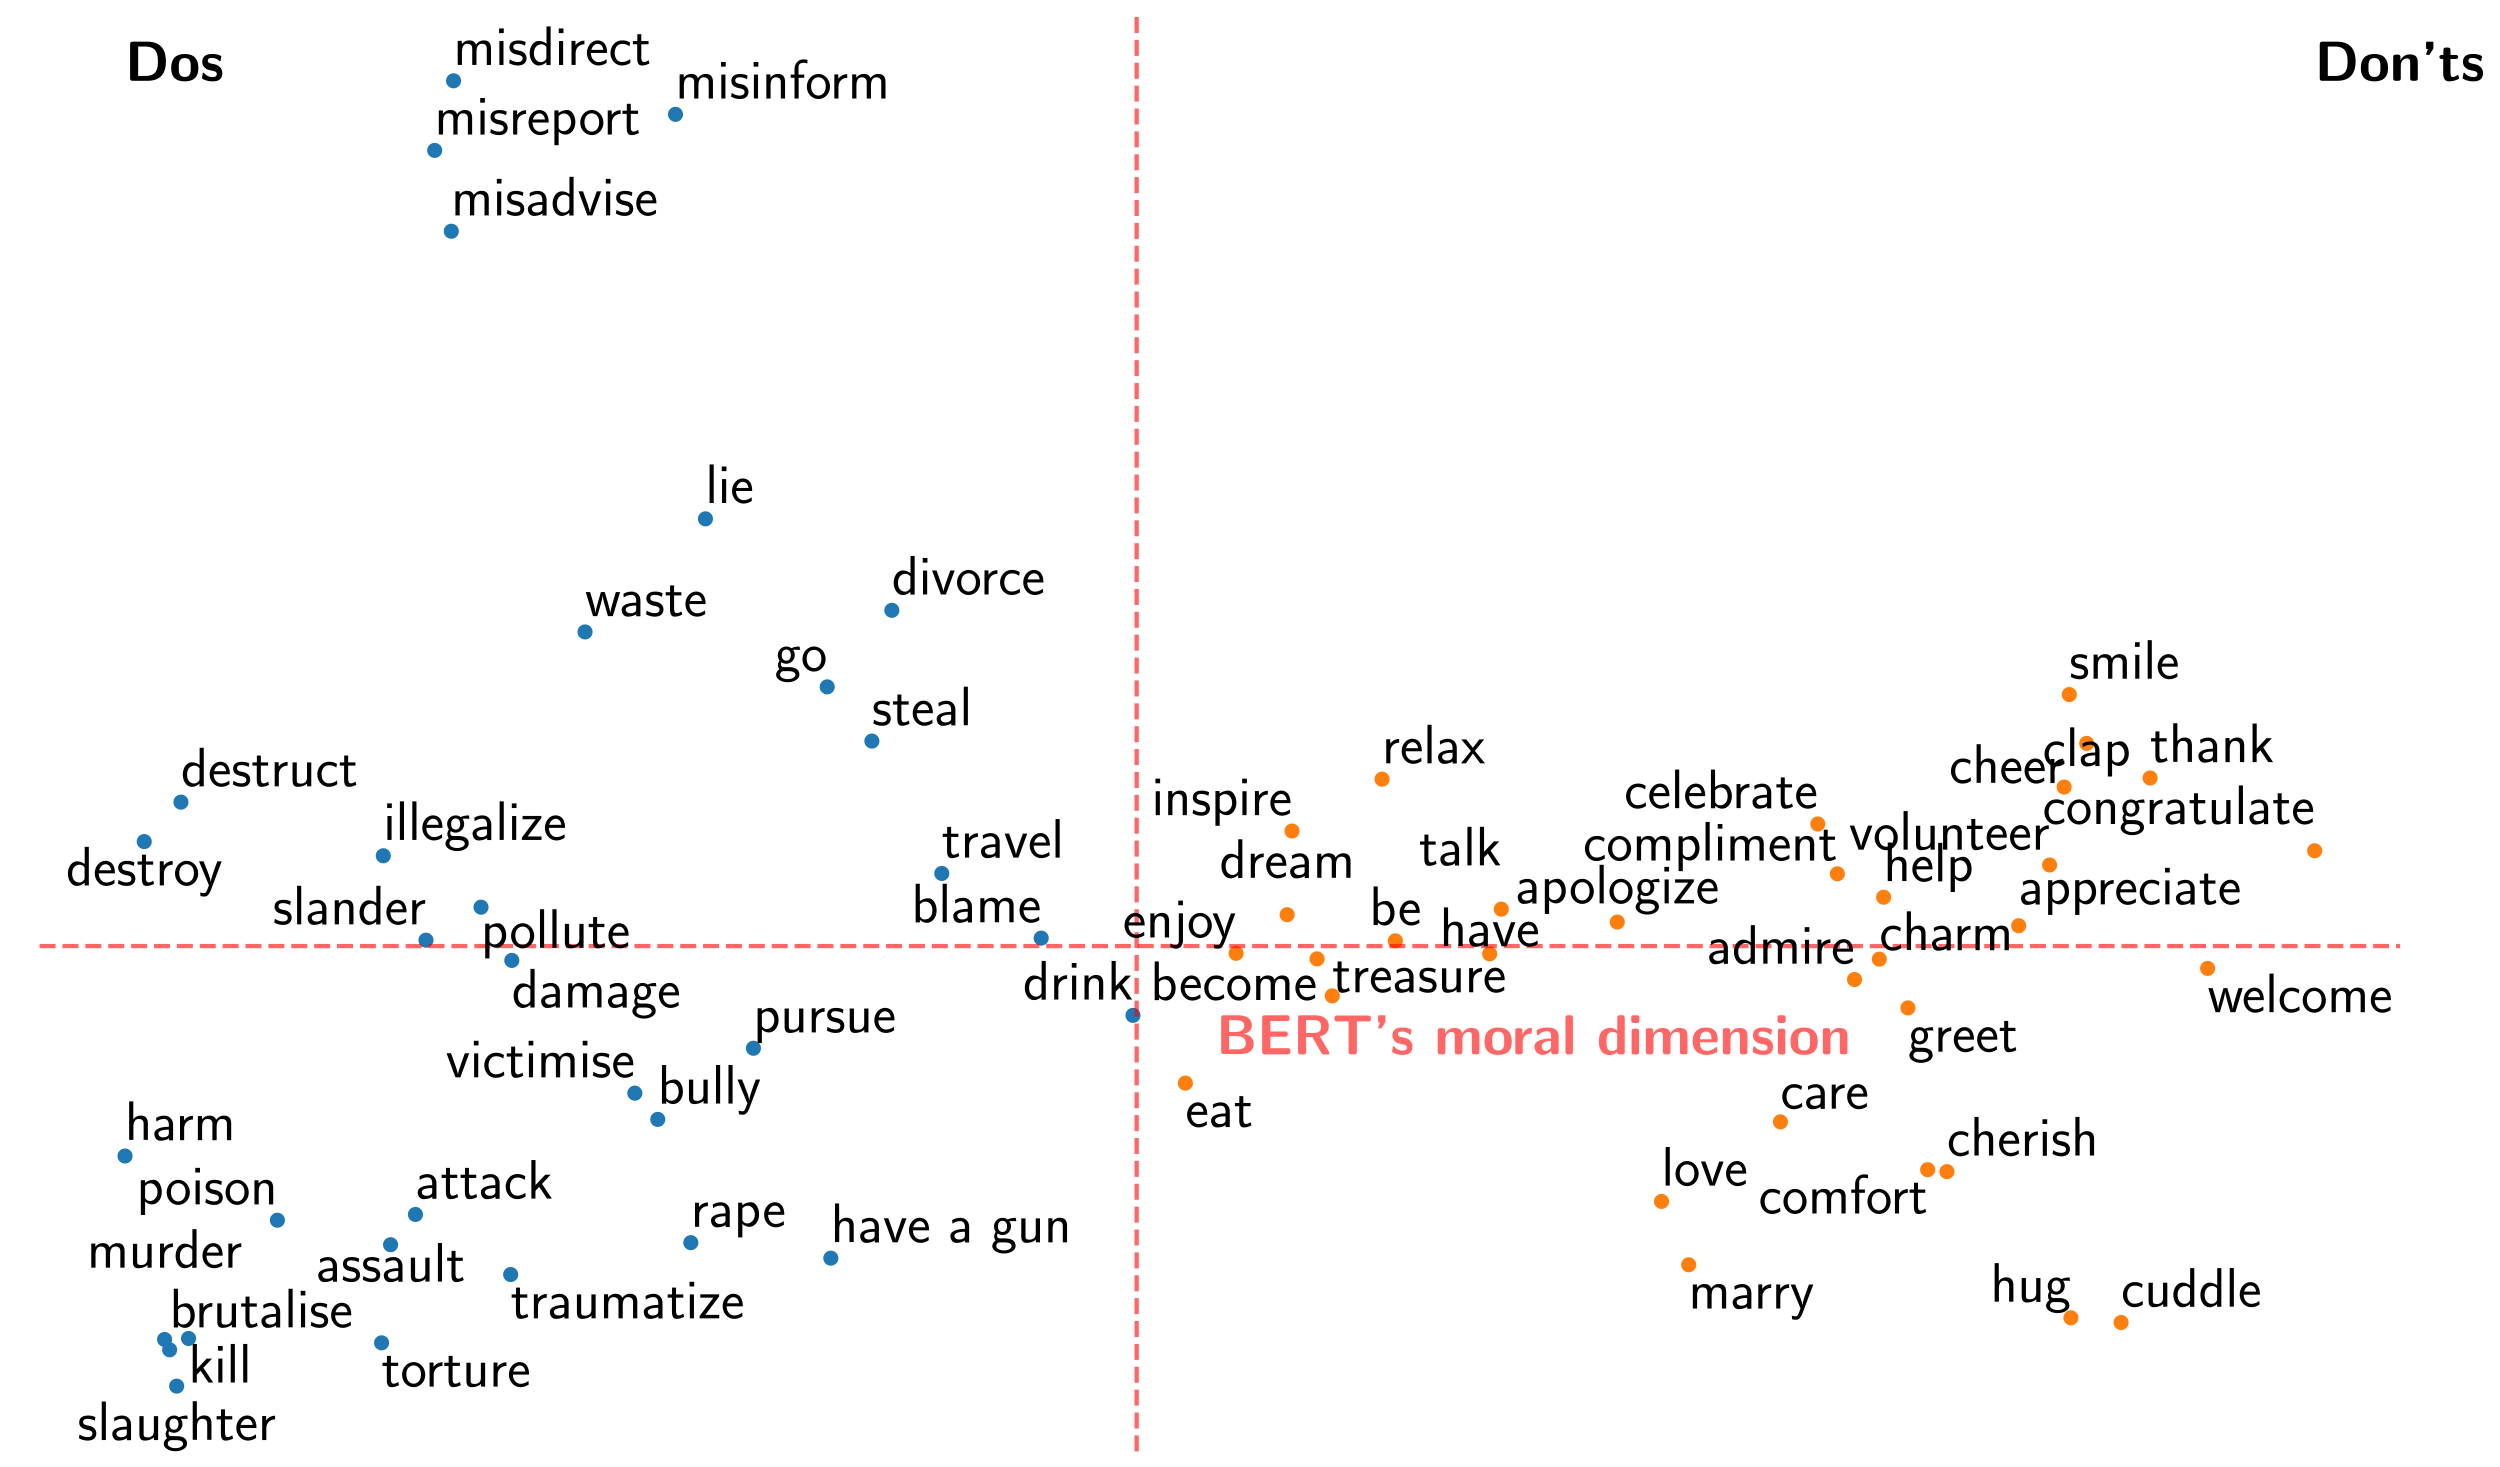 <?xml version="1.0" encoding="utf-8" standalone="no"?>
<!DOCTYPE svg PUBLIC "-//W3C//DTD SVG 1.1//EN"
  "http://www.w3.org/Graphics/SVG/1.1/DTD/svg11.dtd">
<!-- Created with matplotlib (https://matplotlib.org/) -->
<svg height="679.68pt" version="1.1" viewBox="0 0 1158.339 679.68" width="1158.339pt" xmlns="http://www.w3.org/2000/svg" xmlns:xlink="http://www.w3.org/1999/xlink">
 <defs>
  <style type="text/css">
*{stroke-linecap:butt;stroke-linejoin:round;}
  </style>
 </defs>
 <g id="figure_1">
  <g id="axes_1">
   <g id="PathCollection_1">
    <defs>
     <path d="M 0 3 
C 0.796 3 1.559 2.684 2.121 2.121 
C 2.684 1.559 3 0.796 3 0 
C 3 -0.796 2.684 -1.559 2.121 -2.121 
C 1.559 -2.684 0.796 -3 0 -3 
C -0.796 -3 -1.559 -2.684 -2.121 -2.121 
C -2.684 -1.559 -3 -0.796 -3 0 
C -3 0.796 -2.684 1.559 -2.121 2.121 
C -1.559 2.684 -0.796 3 0 3 
z
" id="C0_0_1bd2784622"/>
    </defs>
    <g clip-path="url(#p5197c6ba71)">
     <use style="fill:#1f77b4;stroke:#1f77b4;" x="180.97" xlink:href="#C0_0_1bd2784622" y="576.725"/>
    </g>
    <g clip-path="url(#p5197c6ba71)">
     <use style="fill:#ff7f0e;stroke:#ff7f0e;" x="982.766" xlink:href="#C0_0_1bd2784622" y="612.768"/>
    </g>
    <g clip-path="url(#p5197c6ba71)">
     <use style="fill:#1f77b4;stroke:#1f77b4;" x="210.153" xlink:href="#C0_0_1bd2784622" y="37.44"/>
    </g>
    <g clip-path="url(#p5197c6ba71)">
     <use style="fill:#ff7f0e;stroke:#ff7f0e;" x="572.73" xlink:href="#C0_0_1bd2784622" y="441.701"/>
    </g>
    <g clip-path="url(#p5197c6ba71)">
     <use style="fill:#ff7f0e;stroke:#ff7f0e;" x="549.236" xlink:href="#C0_0_1bd2784622" y="501.838"/>
    </g>
    <g clip-path="url(#p5197c6ba71)">
     <use style="fill:#ff7f0e;stroke:#ff7f0e;" x="851.313" xlink:href="#C0_0_1bd2784622" y="404.867"/>
    </g>
    <g clip-path="url(#p5197c6ba71)">
     <use style="fill:#ff7f0e;stroke:#ff7f0e;" x="935.34" xlink:href="#C0_0_1bd2784622" y="428.916"/>
    </g>
    <g clip-path="url(#p5197c6ba71)">
     <use style="fill:#1f77b4;stroke:#1f77b4;" x="197.37" xlink:href="#C0_0_1bd2784622" y="435.629"/>
    </g>
    <g clip-path="url(#p5197c6ba71)">
     <use style="fill:#1f77b4;stroke:#1f77b4;" x="222.879" xlink:href="#C0_0_1bd2784622" y="420.335"/>
    </g>
    <g clip-path="url(#p5197c6ba71)">
     <use style="fill:#1f77b4;stroke:#1f77b4;" x="209.106" xlink:href="#C0_0_1bd2784622" y="107.139"/>
    </g>
    <g clip-path="url(#p5197c6ba71)">
     <use style="fill:#1f77b4;stroke:#1f77b4;" x="349.088" xlink:href="#C0_0_1bd2784622" y="485.697"/>
    </g>
    <g clip-path="url(#p5197c6ba71)">
     <use style="fill:#1f77b4;stroke:#1f77b4;" x="78.601" xlink:href="#C0_0_1bd2784622" y="625.417"/>
    </g>
    <g clip-path="url(#p5197c6ba71)">
     <use style="fill:#ff7f0e;stroke:#ff7f0e;" x="1022.867" xlink:href="#C0_0_1bd2784622" y="448.693"/>
    </g>
    <g clip-path="url(#p5197c6ba71)">
     <use style="fill:#ff7f0e;stroke:#ff7f0e;" x="902.09" xlink:href="#C0_0_1bd2784622" y="542.856"/>
    </g>
    <g clip-path="url(#p5197c6ba71)">
     <use style="fill:#1f77b4;stroke:#1f77b4;" x="413.222" xlink:href="#C0_0_1bd2784622" y="282.788"/>
    </g>
    <g clip-path="url(#p5197c6ba71)">
     <use style="fill:#ff7f0e;stroke:#ff7f0e;" x="695.609" xlink:href="#C0_0_1bd2784622" y="421.24"/>
    </g>
    <g clip-path="url(#p5197c6ba71)">
     <use style="fill:#ff7f0e;stroke:#ff7f0e;" x="859.267" xlink:href="#C0_0_1bd2784622" y="453.849"/>
    </g>
    <g clip-path="url(#p5197c6ba71)">
     <use style="fill:#ff7f0e;stroke:#ff7f0e;" x="996.215" xlink:href="#C0_0_1bd2784622" y="360.461"/>
    </g>
    <g clip-path="url(#p5197c6ba71)">
     <use style="fill:#1f77b4;stroke:#1f77b4;" x="176.794" xlink:href="#C0_0_1bd2784622" y="622.184"/>
    </g>
    <g clip-path="url(#p5197c6ba71)">
     <use style="fill:#1f77b4;stroke:#1f77b4;" x="403.977" xlink:href="#C0_0_1bd2784622" y="343.376"/>
    </g>
    <g clip-path="url(#p5197c6ba71)">
     <use style="fill:#1f77b4;stroke:#1f77b4;" x="57.927" xlink:href="#C0_0_1bd2784622" y="535.624"/>
    </g>
    <g clip-path="url(#p5197c6ba71)">
     <use style="fill:#ff7f0e;stroke:#ff7f0e;" x="872.739" xlink:href="#C0_0_1bd2784622" y="415.714"/>
    </g>
    <g clip-path="url(#p5197c6ba71)">
     <use style="fill:#1f77b4;stroke:#1f77b4;" x="236.618" xlink:href="#C0_0_1bd2784622" y="590.539"/>
    </g>
    <g clip-path="url(#p5197c6ba71)">
     <use style="fill:#1f77b4;stroke:#1f77b4;" x="524.961" xlink:href="#C0_0_1bd2784622" y="470.459"/>
    </g>
    <g clip-path="url(#p5197c6ba71)">
     <use style="fill:#ff7f0e;stroke:#ff7f0e;" x="884.006" xlink:href="#C0_0_1bd2784622" y="466.996"/>
    </g>
    <g clip-path="url(#p5197c6ba71)">
     <use style="fill:#1f77b4;stroke:#1f77b4;" x="66.829" xlink:href="#C0_0_1bd2784622" y="389.937"/>
    </g>
    <g clip-path="url(#p5197c6ba71)">
     <use style="fill:#1f77b4;stroke:#1f77b4;" x="294.142" xlink:href="#C0_0_1bd2784622" y="506.497"/>
    </g>
    <g clip-path="url(#p5197c6ba71)">
     <use style="fill:#1f77b4;stroke:#1f77b4;" x="436.368" xlink:href="#C0_0_1bd2784622" y="404.705"/>
    </g>
    <g clip-path="url(#p5197c6ba71)">
     <use style="fill:#ff7f0e;stroke:#ff7f0e;" x="782.438" xlink:href="#C0_0_1bd2784622" y="586.014"/>
    </g>
    <g clip-path="url(#p5197c6ba71)">
     <use style="fill:#1f77b4;stroke:#1f77b4;" x="320.082" xlink:href="#C0_0_1bd2784622" y="575.762"/>
    </g>
    <g clip-path="url(#p5197c6ba71)">
     <use style="fill:#ff7f0e;stroke:#ff7f0e;" x="598.635" xlink:href="#C0_0_1bd2784622" y="385.033"/>
    </g>
    <g clip-path="url(#p5197c6ba71)">
     <use style="fill:#1f77b4;stroke:#1f77b4;" x="76.264" xlink:href="#C0_0_1bd2784622" y="620.624"/>
    </g>
    <g clip-path="url(#p5197c6ba71)">
     <use style="fill:#1f77b4;stroke:#1f77b4;" x="384.959" xlink:href="#C0_0_1bd2784622" y="582.956"/>
    </g>
    <g clip-path="url(#p5197c6ba71)">
     <use style="fill:#1f77b4;stroke:#1f77b4;" x="128.52" xlink:href="#C0_0_1bd2784622" y="565.371"/>
    </g>
    <g clip-path="url(#p5197c6ba71)">
     <use style="fill:#ff7f0e;stroke:#ff7f0e;" x="958.769" xlink:href="#C0_0_1bd2784622" y="321.814"/>
    </g>
    <g clip-path="url(#p5197c6ba71)">
     <use style="fill:#ff7f0e;stroke:#ff7f0e;" x="640.356" xlink:href="#C0_0_1bd2784622" y="361.015"/>
    </g>
    <g clip-path="url(#p5197c6ba71)">
     <use style="fill:#ff7f0e;stroke:#ff7f0e;" x="596.379" xlink:href="#C0_0_1bd2784622" y="423.802"/>
    </g>
    <g clip-path="url(#p5197c6ba71)">
     <use style="fill:#1f77b4;stroke:#1f77b4;" x="87.366" xlink:href="#C0_0_1bd2784622" y="620.156"/>
    </g>
    <g clip-path="url(#p5197c6ba71)">
     <use style="fill:#ff7f0e;stroke:#ff7f0e;" x="646.512" xlink:href="#C0_0_1bd2784622" y="435.916"/>
    </g>
    <g clip-path="url(#p5197c6ba71)">
     <use style="fill:#ff7f0e;stroke:#ff7f0e;" x="749.341" xlink:href="#C0_0_1bd2784622" y="427.209"/>
    </g>
    <g clip-path="url(#p5197c6ba71)">
     <use style="fill:#1f77b4;stroke:#1f77b4;" x="237.135" xlink:href="#C0_0_1bd2784622" y="445.001"/>
    </g>
    <g clip-path="url(#p5197c6ba71)">
     <use style="fill:#1f77b4;stroke:#1f77b4;" x="81.857" xlink:href="#C0_0_1bd2784622" y="642.24"/>
    </g>
    <g clip-path="url(#p5197c6ba71)">
     <use style="fill:#1f77b4;stroke:#1f77b4;" x="271.074" xlink:href="#C0_0_1bd2784622" y="292.805"/>
    </g>
    <g clip-path="url(#p5197c6ba71)">
     <use style="fill:#ff7f0e;stroke:#ff7f0e;" x="610.233" xlink:href="#C0_0_1bd2784622" y="444.287"/>
    </g>
    <g clip-path="url(#p5197c6ba71)">
     <use style="fill:#1f77b4;stroke:#1f77b4;" x="177.595" xlink:href="#C0_0_1bd2784622" y="396.504"/>
    </g>
    <g clip-path="url(#p5197c6ba71)">
     <use style="fill:#ff7f0e;stroke:#ff7f0e;" x="959.521" xlink:href="#C0_0_1bd2784622" y="610.585"/>
    </g>
    <g clip-path="url(#p5197c6ba71)">
     <use style="fill:#ff7f0e;stroke:#ff7f0e;" x="824.937" xlink:href="#C0_0_1bd2784622" y="519.806"/>
    </g>
    <g clip-path="url(#p5197c6ba71)">
     <use style="fill:#ff7f0e;stroke:#ff7f0e;" x="966.832" xlink:href="#C0_0_1bd2784622" y="344.436"/>
    </g>
    <g clip-path="url(#p5197c6ba71)">
     <use style="fill:#ff7f0e;stroke:#ff7f0e;" x="842.248" xlink:href="#C0_0_1bd2784622" y="381.784"/>
    </g>
    <g clip-path="url(#p5197c6ba71)">
     <use style="fill:#ff7f0e;stroke:#ff7f0e;" x="1072.473" xlink:href="#C0_0_1bd2784622" y="394.181"/>
    </g>
    <g clip-path="url(#p5197c6ba71)">
     <use style="fill:#1f77b4;stroke:#1f77b4;" x="312.984" xlink:href="#C0_0_1bd2784622" y="52.979"/>
    </g>
    <g clip-path="url(#p5197c6ba71)">
     <use style="fill:#1f77b4;stroke:#1f77b4;" x="482.42" xlink:href="#C0_0_1bd2784622" y="434.669"/>
    </g>
    <g clip-path="url(#p5197c6ba71)">
     <use style="fill:#ff7f0e;stroke:#ff7f0e;" x="893.142" xlink:href="#C0_0_1bd2784622" y="541.947"/>
    </g>
    <g clip-path="url(#p5197c6ba71)">
     <use style="fill:#1f77b4;stroke:#1f77b4;" x="192.484" xlink:href="#C0_0_1bd2784622" y="562.702"/>
    </g>
    <g clip-path="url(#p5197c6ba71)">
     <use style="fill:#ff7f0e;stroke:#ff7f0e;" x="870.748" xlink:href="#C0_0_1bd2784622" y="444.403"/>
    </g>
    <g clip-path="url(#p5197c6ba71)">
     <use style="fill:#ff7f0e;stroke:#ff7f0e;" x="769.835" xlink:href="#C0_0_1bd2784622" y="556.67"/>
    </g>
    <g clip-path="url(#p5197c6ba71)">
     <use style="fill:#1f77b4;stroke:#1f77b4;" x="304.769" xlink:href="#C0_0_1bd2784622" y="518.651"/>
    </g>
    <g clip-path="url(#p5197c6ba71)">
     <use style="fill:#1f77b4;stroke:#1f77b4;" x="83.839" xlink:href="#C0_0_1bd2784622" y="371.664"/>
    </g>
    <g clip-path="url(#p5197c6ba71)">
     <use style="fill:#ff7f0e;stroke:#ff7f0e;" x="690.22" xlink:href="#C0_0_1bd2784622" y="441.948"/>
    </g>
    <g clip-path="url(#p5197c6ba71)">
     <use style="fill:#ff7f0e;stroke:#ff7f0e;" x="956.395" xlink:href="#C0_0_1bd2784622" y="364.66"/>
    </g>
    <g clip-path="url(#p5197c6ba71)">
     <use style="fill:#1f77b4;stroke:#1f77b4;" x="326.859" xlink:href="#C0_0_1bd2784622" y="240.403"/>
    </g>
    <g clip-path="url(#p5197c6ba71)">
     <use style="fill:#1f77b4;stroke:#1f77b4;" x="201.404" xlink:href="#C0_0_1bd2784622" y="69.688"/>
    </g>
    <g clip-path="url(#p5197c6ba71)">
     <use style="fill:#ff7f0e;stroke:#ff7f0e;" x="617.283" xlink:href="#C0_0_1bd2784622" y="461.418"/>
    </g>
    <g clip-path="url(#p5197c6ba71)">
     <use style="fill:#ff7f0e;stroke:#ff7f0e;" x="949.647" xlink:href="#C0_0_1bd2784622" y="400.767"/>
    </g>
    <g clip-path="url(#p5197c6ba71)">
     <use style="fill:#1f77b4;stroke:#1f77b4;" x="383.274" xlink:href="#C0_0_1bd2784622" y="318.256"/>
    </g>
   </g>
   <g id="line2d_1">
    <path clip-path="url(#p5197c6ba71)" d="M 526.646 672.48 
L 526.646 7.2 
" style="fill:none;stroke:#ff0000;stroke-dasharray:7.4,3.2;stroke-dashoffset:0;stroke-opacity:0.6;stroke-width:2;"/>
   </g>
   <g id="line2d_2">
    <path clip-path="url(#p5197c6ba71)" d="M 18.36 438.346 
L 1112.04 438.346 
" style="fill:none;stroke:#ff0000;stroke-dasharray:7.4,3.2;stroke-dashoffset:0;stroke-opacity:0.6;stroke-width:2;"/>
   </g>
   <g id="text_1">
    <!-- assault -->
    <defs>
     <path d="M 37.594 27.984 
C 37.594 37.375 30.906 43.875 21.906 43.875 
C 17.5 43.875 12.703 43.078 7.203 39.891 
L 7.797 33.359 
C 10.297 35.125 14.594 38 21.797 38 
C 26.906 38 30 34.062 30 27.844 
L 30 24 
C 14 24 4 19.344 4 11.344 
C 4 7.203 6.5 -1 14.797 -1 
C 16.297 -1 24.406 -1 30.203 3.391 
L 30.203 -0.297 
L 37.594 -0.297 
z
M 30 12.75 
C 30 10.953 30 8.562 27 6.781 
C 24.406 5.078 21.094 5.078 19.703 5.078 
C 14.703 5.078 11.297 7.984 11.297 11.625 
C 11.297 18.922 26.906 18.922 30 18.922 
z
" id="CMSS17-97"/>
     <path d="M 32.203 41.047 
C 26.297 43.859 21.703 43.859 18.703 43.859 
C 11.594 43.859 3.094 41.375 3.094 31.297 
C 3.094 21.234 14.094 19.031 17.094 18.422 
C 21.703 17.531 26.797 16.531 26.797 11.562 
C 26.797 5.266 19.594 5.266 18.297 5.266 
C 14.297 5.266 8.797 6.359 3.797 9.969 
L 2.594 3.281 
C 8.297 0 13.797 -1 18.406 -1 
C 30.703 -1 33.797 6.5 33.797 12.203 
C 33.797 17.094 31 20.391 29.094 21.891 
C 25.797 24.5 24.594 24.797 16.406 26.5 
C 15 26.703 10.094 27.797 10.094 32.281 
C 10.094 38 16.406 38 17.797 38 
C 24.297 38 28.297 35.984 31 34.5 
z
" id="CMSS17-115"/>
     <path d="M 40.906 42.797 
L 33.297 42.797 
L 33.297 15.188 
C 33.297 7.781 27.906 4.781 22.203 4.781 
C 15.594 4.781 15 6.984 15 11.078 
L 15 42.797 
L 7.406 42.797 
L 7.406 10.594 
C 7.406 2.797 10.094 -1 17 -1 
C 20.406 -1 28.094 -0.203 33.5 4.781 
L 33.5 0 
L 40.906 0 
z
" id="CMSS17-117"/>
     <path d="M 14.797 69 
L 7.406 69 
L 7.406 0 
L 14.797 0 
z
" id="CMSS17-108"/>
     <path d="M 16.703 37 
L 29.703 37 
L 29.703 42.766 
L 16.703 42.766 
L 16.703 55 
L 9.594 55 
L 9.594 42.766 
L 1.703 42.766 
L 1.703 37 
L 9.406 37 
L 9.406 11.703 
C 9.406 6 10.703 -1 17.297 -1 
C 22.297 -1 26.906 0.391 31.297 2.688 
L 29.703 8.562 
C 27.297 6.469 24.406 5.266 21.297 5.266 
C 16.906 5.266 16.703 10.875 16.703 13.375 
z
" id="CMSS17-116"/>
    </defs>
    <g transform="translate(146.404 593.799)scale(0.26 -0.26)">
     <use transform="scale(0.996)" xlink:href="#CMSS17-97"/>
     <use transform="translate(44.922 0)scale(0.996)" xlink:href="#CMSS17-115"/>
     <use transform="translate(80.835 0)scale(0.996)" xlink:href="#CMSS17-115"/>
     <use transform="translate(116.749 0)scale(0.996)" xlink:href="#CMSS17-97"/>
     <use transform="translate(161.671 0)scale(0.996)" xlink:href="#CMSS17-117"/>
     <use transform="translate(209.876 0)scale(0.996)" xlink:href="#CMSS17-108"/>
     <use transform="translate(232.057 0)scale(0.996)" xlink:href="#CMSS17-116"/>
    </g>
   </g>
   <g id="text_2">
    <!-- cuddle -->
    <defs>
     <path d="M 38.5 39.703 
C 38.5 40.391 33.906 42.406 32.703 42.797 
C 29.406 44 25.203 44 24.094 44 
C 11.094 44 3.297 32.703 3.297 21.297 
C 3.297 9.297 12 -1 23.703 -1 
C 30.406 -1 35.203 1.188 39.094 3.781 
L 38.5 10.375 
C 34.203 7.078 29.203 5.266 23.797 5.266 
C 16 5.266 10.906 12.094 10.906 21.391 
C 10.906 28.609 14.203 37.719 24.203 37.719 
C 29.703 37.719 32.797 36.609 37.406 33.516 
z
" id="CMSS17-99"/>
     <path d="M 40.797 69 
L 33.406 69 
L 33.406 38.094 
C 30.297 40.672 25.203 43.062 19.594 43.062 
C 10.5 43.062 3.297 33.297 3.297 21.047 
C 3.297 8.781 10.406 -1 19.297 -1 
C 26.203 -1 30.797 2.688 33.203 4.781 
L 33.203 -0.203 
L 40.797 -0.203 
z
M 33.203 13.062 
C 33.203 11.672 33.203 10.203 30.094 7.531 
C 28.094 5.859 25.703 5.078 23.406 5.078 
C 18 5.078 10.906 9 10.906 20.938 
C 10.906 33.344 18.906 37 24.406 37 
C 28.094 37 31.094 35.219 33.203 32.266 
z
" id="CMSS17-100"/>
     <path d="M 39.094 21.516 
C 39.094 24.844 38.906 31.297 35.703 36.641 
C 32.203 42.391 26.5 44 22.203 44 
C 11.797 44 3 34.188 3 21.484 
C 3 9.094 12.094 -1 23.594 -1 
C 28.094 -1 33.594 0.297 38.594 3.875 
C 38.594 4.281 38.406 6.469 38.297 6.562 
C 38.297 6.766 38 9.844 38 10.25 
C 33.203 6.359 27.703 5.078 23.703 5.078 
C 17.297 5.078 10.406 10.422 10.094 21.516 
z
M 10.906 27 
C 12.203 32.562 16.594 37.828 22.203 37.828 
C 23.703 37.828 30.703 37.828 32.5 27 
z
" id="CMSS17-101"/>
    </defs>
    <g transform="translate(982.766 605.427)scale(0.26 -0.26)">
     <use transform="scale(0.996)" xlink:href="#CMSS17-99"/>
     <use transform="translate(41.639 0)scale(0.996)" xlink:href="#CMSS17-117"/>
     <use transform="translate(89.844 0)scale(0.996)" xlink:href="#CMSS17-100"/>
     <use transform="translate(138.049 0)scale(0.996)" xlink:href="#CMSS17-100"/>
     <use transform="translate(186.254 0)scale(0.996)" xlink:href="#CMSS17-108"/>
     <use transform="translate(208.434 0)scale(0.996)" xlink:href="#CMSS17-101"/>
    </g>
   </g>
   <g id="text_3">
    <!-- misdirect -->
    <defs>
     <path d="M 67 29.328 
C 67 36.062 65.297 44 54.094 44 
C 46.594 44 42.094 39.312 40.094 36.422 
C 38.297 41.719 34.094 44 28.094 44 
C 21.297 44 17 40.125 14.703 37.328 
L 14.703 43.094 
L 7.406 43.094 
L 7.406 0 
L 15 0 
L 15 24.359 
C 15 30.297 17.203 37.938 24.297 37.938 
C 33.406 37.938 33.406 31.5 33.406 28.578 
L 33.406 0 
L 41 0 
L 41 24.359 
C 41 30.297 43.203 37.938 50.297 37.938 
C 59.406 37.938 59.406 31.5 59.406 28.578 
L 59.406 0 
L 67 0 
z
" id="CMSS17-109"/>
     <path d="M 15.297 65.359 
L 6.906 65.359 
L 6.906 57 
L 15.297 57 
z
M 14.797 42.797 
L 7.406 42.797 
L 7.406 0 
L 14.797 0 
z
" id="CMSS17-105"/>
     <path d="M 14.906 21.297 
C 14.906 30.703 21.797 37 30.594 37 
L 30.594 43.578 
C 24.203 43.578 18.203 40.391 14.594 35.203 
L 14.594 43.094 
L 7.5 43.094 
L 7.5 0 
L 14.906 0 
z
" id="CMSS17-114"/>
    </defs>
    <g transform="translate(210.153 30.099)scale(0.26 -0.26)">
     <use transform="scale(0.996)" xlink:href="#CMSS17-109"/>
     <use transform="translate(74.229 0)scale(0.996)" xlink:href="#CMSS17-105"/>
     <use transform="translate(96.41 0)scale(0.996)" xlink:href="#CMSS17-115"/>
     <use transform="translate(132.324 0)scale(0.996)" xlink:href="#CMSS17-100"/>
     <use transform="translate(180.528 0)scale(0.996)" xlink:href="#CMSS17-105"/>
     <use transform="translate(202.709 0)scale(0.996)" xlink:href="#CMSS17-114"/>
     <use transform="translate(234.619 0)scale(0.996)" xlink:href="#CMSS17-101"/>
     <use transform="translate(276.258 0)scale(0.996)" xlink:href="#CMSS17-99"/>
     <use transform="translate(317.897 0)scale(0.996)" xlink:href="#CMSS17-116"/>
    </g>
   </g>
   <g id="text_4">
    <!-- enjoy -->
    <defs>
     <path d="M 40.906 29.328 
C 40.906 35.672 39.406 44 28.094 44 
C 21.703 44 17.5 40.719 14.703 37.328 
L 14.703 43.094 
L 7.406 43.094 
L 7.406 0 
L 15 0 
L 15 24.359 
C 15 30.688 17.406 37.938 24.203 37.938 
C 33 37.938 33.297 32 33.297 28.578 
L 33.297 0 
L 40.906 0 
z
" id="CMSS17-110"/>
     <path d="M 17.406 66 
L 9 66 
L 9 57.641 
L 17.406 57.641 
z
M -5.797 -16.625 
C -2.594 -18.609 1.297 -20 5.5 -20 
C 11.797 -20 17.406 -14.609 17.406 -5.719 
L 17.406 43.234 
L 10 43.234 
L 10 -6.641 
C 10 -12.734 5.406 -13.641 2.797 -13.641 
C 0.594 -13.641 -2 -12.938 -4.297 -10.547 
z
" id="CMSS17-106"/>
     <path d="M 44.203 21.188 
C 44.203 34 34.703 44 23.5 44 
C 12 44 2.703 33.703 2.703 21.188 
C 2.703 8.5 12.297 -1 23.406 -1 
C 34.797 -1 44.203 8.797 44.203 21.188 
z
M 23.5 5.266 
C 16.406 5.266 10.297 11.078 10.297 22 
C 10.297 33.609 17.406 37.922 23.406 37.922 
C 29.906 37.922 36.594 33.219 36.594 22 
C 36.594 10.672 30.094 5.266 23.5 5.266 
z
" id="CMSS17-111"/>
     <path d="M 41.797 43 
L 34 43 
C 25.5 20.219 22.594 10.969 22.406 5.984 
L 22.297 5.984 
C 22 10.875 17.594 22.812 14.094 31.359 
L 9.406 43 
L 1.297 43 
L 19 0.203 
C 17.906 -2.781 16.297 -7.266 15.797 -8.266 
C 13.594 -13.828 12.094 -13.828 10.5 -13.828 
C 10.094 -13.828 6.906 -13.828 3.297 -12.641 
L 3.906 -19.203 
C 6.406 -19.703 8.906 -20 10.703 -20 
C 13.203 -20 18.203 -20 22.797 -7.766 
z
" id="CMSS17-121"/>
    </defs>
    <g transform="translate(520.244 434.36)scale(0.26 -0.26)">
     <use transform="scale(0.996)" xlink:href="#CMSS17-101"/>
     <use transform="translate(41.639 0)scale(0.996)" xlink:href="#CMSS17-110"/>
     <use transform="translate(89.844 0)scale(0.996)" xlink:href="#CMSS17-106"/>
     <use transform="translate(114.627 0)scale(0.996)" xlink:href="#CMSS17-111"/>
     <use transform="translate(158.868 0)scale(0.996)" xlink:href="#CMSS17-121"/>
    </g>
   </g>
   <g id="text_5">
    <!-- eat -->
    <g transform="translate(549.236 522.129)scale(0.26 -0.26)">
     <use transform="scale(0.996)" xlink:href="#CMSS17-101"/>
     <use transform="translate(41.639 0)scale(0.996)" xlink:href="#CMSS17-97"/>
     <use transform="translate(86.561 0)scale(0.996)" xlink:href="#CMSS17-116"/>
    </g>
   </g>
   <g id="text_6">
    <!-- compliment -->
    <defs>
     <path d="M 15.094 5.203 
C 18.406 2.016 22.906 -0.078 27.703 -0.078 
C 37 -0.078 45 9.422 45 22.062 
C 45 33.734 39 44 30.406 44 
C 25.406 44 19.406 42.219 14.906 38.625 
L 14.906 43.203 
L 7.5 43.203 
L 7.5 -19 
L 15.094 -19 
z
M 15.094 32.812 
C 15.906 34 19.297 37.734 24.797 37.734 
C 31.797 37.734 37.406 30.625 37.406 22.062 
C 37.406 12.297 30.594 6 23.906 6 
C 21.906 6 19.797 6.484 17.797 8.172 
C 15.094 10.531 15.094 12 15.094 13.391 
z
" id="CMSS17-112"/>
    </defs>
    <g transform="translate(733.486 398.702)scale(0.26 -0.26)">
     <use transform="scale(0.996)" xlink:href="#CMSS17-99"/>
     <use transform="translate(41.639 0)scale(0.996)" xlink:href="#CMSS17-111"/>
     <use transform="translate(88.482 0)scale(0.996)" xlink:href="#CMSS17-109"/>
     <use transform="translate(162.712 0)scale(0.996)" xlink:href="#CMSS17-112"/>
     <use transform="translate(210.917 0)scale(0.996)" xlink:href="#CMSS17-108"/>
     <use transform="translate(233.097 0)scale(0.996)" xlink:href="#CMSS17-105"/>
     <use transform="translate(255.278 0)scale(0.996)" xlink:href="#CMSS17-109"/>
     <use transform="translate(329.507 0)scale(0.996)" xlink:href="#CMSS17-101"/>
     <use transform="translate(371.146 0)scale(0.996)" xlink:href="#CMSS17-110"/>
     <use transform="translate(419.351 0)scale(0.996)" xlink:href="#CMSS17-116"/>
    </g>
   </g>
   <g id="text_7">
    <!-- appreciate -->
    <g transform="translate(935.34 419.012)scale(0.26 -0.26)">
     <use transform="scale(0.996)" xlink:href="#CMSS17-97"/>
     <use transform="translate(44.922 0)scale(0.996)" xlink:href="#CMSS17-112"/>
     <use transform="translate(93.127 0)scale(0.996)" xlink:href="#CMSS17-112"/>
     <use transform="translate(138.729 0)scale(0.996)" xlink:href="#CMSS17-114"/>
     <use transform="translate(170.639 0)scale(0.996)" xlink:href="#CMSS17-101"/>
     <use transform="translate(212.278 0)scale(0.996)" xlink:href="#CMSS17-99"/>
     <use transform="translate(253.917 0)scale(0.996)" xlink:href="#CMSS17-105"/>
     <use transform="translate(276.097 0)scale(0.996)" xlink:href="#CMSS17-97"/>
     <use transform="translate(321.019 0)scale(0.996)" xlink:href="#CMSS17-116"/>
     <use transform="translate(354.851 0)scale(0.996)" xlink:href="#CMSS17-101"/>
    </g>
   </g>
   <g id="text_8">
    <!-- slander -->
    <g transform="translate(126.397 428.288)scale(0.26 -0.26)">
     <use transform="scale(0.996)" xlink:href="#CMSS17-115"/>
     <use transform="translate(35.914 0)scale(0.996)" xlink:href="#CMSS17-108"/>
     <use transform="translate(58.094 0)scale(0.996)" xlink:href="#CMSS17-97"/>
     <use transform="translate(103.016 0)scale(0.996)" xlink:href="#CMSS17-110"/>
     <use transform="translate(151.221 0)scale(0.996)" xlink:href="#CMSS17-100"/>
     <use transform="translate(199.426 0)scale(0.996)" xlink:href="#CMSS17-101"/>
     <use transform="translate(241.065 0)scale(0.996)" xlink:href="#CMSS17-114"/>
    </g>
   </g>
   <g id="text_9">
    <!-- pollute -->
    <g transform="translate(222.879 439.143)scale(0.26 -0.26)">
     <use transform="scale(0.996)" xlink:href="#CMSS17-112"/>
     <use transform="translate(50.807 0)scale(0.996)" xlink:href="#CMSS17-111"/>
     <use transform="translate(97.651 0)scale(0.996)" xlink:href="#CMSS17-108"/>
     <use transform="translate(119.832 0)scale(0.996)" xlink:href="#CMSS17-108"/>
     <use transform="translate(142.012 0)scale(0.996)" xlink:href="#CMSS17-117"/>
     <use transform="translate(190.217 0)scale(0.996)" xlink:href="#CMSS17-116"/>
     <use transform="translate(224.049 0)scale(0.996)" xlink:href="#CMSS17-101"/>
    </g>
   </g>
   <g id="text_10">
    <!-- misadvise -->
    <defs>
     <path d="M 41.797 43 
L 34 43 
L 27.297 24.312 
C 25.203 18.203 22.203 9.797 21.703 5.5 
L 21.594 5.5 
C 21.406 7.312 20.594 9.906 20.094 11.703 
C 19.5 13.906 18.703 16.5 18.094 18.312 
L 9.297 43 
L 1.297 43 
L 17.094 0 
L 26 0 
z
" id="CMSS17-118"/>
    </defs>
    <g transform="translate(209.106 99.798)scale(0.26 -0.26)">
     <use transform="scale(0.996)" xlink:href="#CMSS17-109"/>
     <use transform="translate(74.229 0)scale(0.996)" xlink:href="#CMSS17-105"/>
     <use transform="translate(96.41 0)scale(0.996)" xlink:href="#CMSS17-115"/>
     <use transform="translate(132.324 0)scale(0.996)" xlink:href="#CMSS17-97"/>
     <use transform="translate(177.245 0)scale(0.996)" xlink:href="#CMSS17-100"/>
     <use transform="translate(225.45 0)scale(0.996)" xlink:href="#CMSS17-118"/>
     <use transform="translate(268.451 0)scale(0.996)" xlink:href="#CMSS17-105"/>
     <use transform="translate(290.631 0)scale(0.996)" xlink:href="#CMSS17-115"/>
     <use transform="translate(326.545 0)scale(0.996)" xlink:href="#CMSS17-101"/>
    </g>
   </g>
   <g id="text_11">
    <!-- pursue -->
    <g transform="translate(349.088 478.356)scale(0.26 -0.26)">
     <use transform="scale(0.996)" xlink:href="#CMSS17-112"/>
     <use transform="translate(48.205 0)scale(0.996)" xlink:href="#CMSS17-117"/>
     <use transform="translate(96.41 0)scale(0.996)" xlink:href="#CMSS17-114"/>
     <use transform="translate(128.32 0)scale(0.996)" xlink:href="#CMSS17-115"/>
     <use transform="translate(164.233 0)scale(0.996)" xlink:href="#CMSS17-117"/>
     <use transform="translate(212.438 0)scale(0.996)" xlink:href="#CMSS17-101"/>
    </g>
   </g>
   <g id="text_12">
    <!-- brutalise -->
    <defs>
     <path d="M 14.906 69 
L 7.5 69 
L 7.5 -0.203 
L 15.094 -0.203 
L 15.094 4.281 
C 18.906 0.594 23.5 -1 27.594 -1 
C 37.203 -1 45 8.578 45 21.125 
C 45 32.594 39 43.062 30.094 43.062 
C 23.797 43.062 18.203 40.484 14.906 37.797 
z
M 15.094 31.969 
C 17.297 34.719 20.406 37 24.797 37 
C 30.703 37 37.406 32.766 37.406 21.125 
C 37.406 8.719 29.406 5.078 23.906 5.078 
C 21.906 5.078 19.797 5.562 17.797 7.25 
C 15.094 9.609 15.094 11.078 15.094 12.453 
z
" id="CMSS17-98"/>
    </defs>
    <g transform="translate(78.601 614.998)scale(0.26 -0.26)">
     <use transform="scale(0.996)" xlink:href="#CMSS17-98"/>
     <use transform="translate(45.602 0)scale(0.996)" xlink:href="#CMSS17-114"/>
     <use transform="translate(77.512 0)scale(0.996)" xlink:href="#CMSS17-117"/>
     <use transform="translate(125.717 0)scale(0.996)" xlink:href="#CMSS17-116"/>
     <use transform="translate(159.549 0)scale(0.996)" xlink:href="#CMSS17-97"/>
     <use transform="translate(204.471 0)scale(0.996)" xlink:href="#CMSS17-108"/>
     <use transform="translate(226.651 0)scale(0.996)" xlink:href="#CMSS17-105"/>
     <use transform="translate(248.832 0)scale(0.996)" xlink:href="#CMSS17-115"/>
     <use transform="translate(284.746 0)scale(0.996)" xlink:href="#CMSS17-101"/>
    </g>
   </g>
   <g id="text_13">
    <!-- welcome -->
    <defs>
     <path d="M 62.703 43 
L 55.094 43 
L 49.797 25.016 
C 48.703 21.219 45.594 10.703 45.203 5.797 
L 45.094 5.797 
C 44.906 8.812 43.203 16 40.406 25.516 
L 35.297 43 
L 28.406 43 
L 23.406 25.906 
C 20.906 17.203 19 9.797 18.797 5.797 
L 18.703 5.797 
C 18.297 11.703 14.203 25.516 13.594 27.703 
L 9.094 43 
L 1.297 43 
L 14.297 0 
L 21.906 0 
C 27.094 17.125 31.094 30.359 31.406 37.031 
C 31.594 33.75 33.297 26.672 34.297 23.188 
L 40.906 0 
L 49.703 0 
z
" id="CMSS17-119"/>
    </defs>
    <g transform="translate(1022.867 468.984)scale(0.26 -0.26)">
     <use transform="scale(0.996)" xlink:href="#CMSS17-119"/>
     <use transform="translate(61.217 0)scale(0.996)" xlink:href="#CMSS17-101"/>
     <use transform="translate(102.856 0)scale(0.996)" xlink:href="#CMSS17-108"/>
     <use transform="translate(125.037 0)scale(0.996)" xlink:href="#CMSS17-99"/>
     <use transform="translate(166.675 0)scale(0.996)" xlink:href="#CMSS17-111"/>
     <use transform="translate(213.519 0)scale(0.996)" xlink:href="#CMSS17-109"/>
     <use transform="translate(287.748 0)scale(0.996)" xlink:href="#CMSS17-101"/>
    </g>
   </g>
   <g id="text_14">
    <!-- cherish -->
    <defs>
     <path d="M 40.906 29.547 
C 40.906 35.812 39.406 44.062 28.094 44.062 
C 21.797 44.062 17.703 40.984 14.797 37.609 
L 14.797 69.5 
L 7.406 69.5 
L 7.406 0.5 
L 15 0.5 
L 15 24.578 
C 15 30.828 17.406 38 24.203 38 
C 33 38 33.297 32.125 33.297 28.734 
L 33.297 0.5 
L 40.906 0.5 
z
" id="CMSS17-104"/>
    </defs>
    <g transform="translate(902.09 535.515)scale(0.26 -0.26)">
     <use transform="scale(0.996)" xlink:href="#CMSS17-99"/>
     <use transform="translate(41.639 0)scale(0.996)" xlink:href="#CMSS17-104"/>
     <use transform="translate(89.844 0)scale(0.996)" xlink:href="#CMSS17-101"/>
     <use transform="translate(131.483 0)scale(0.996)" xlink:href="#CMSS17-114"/>
     <use transform="translate(163.392 0)scale(0.996)" xlink:href="#CMSS17-105"/>
     <use transform="translate(185.573 0)scale(0.996)" xlink:href="#CMSS17-115"/>
     <use transform="translate(221.487 0)scale(0.996)" xlink:href="#CMSS17-104"/>
    </g>
   </g>
   <g id="text_15">
    <!-- divorce -->
    <g transform="translate(413.222 275.447)scale(0.26 -0.26)">
     <use transform="scale(0.996)" xlink:href="#CMSS17-100"/>
     <use transform="translate(48.205 0)scale(0.996)" xlink:href="#CMSS17-105"/>
     <use transform="translate(70.386 0)scale(0.996)" xlink:href="#CMSS17-118"/>
     <use transform="translate(113.386 0)scale(0.996)" xlink:href="#CMSS17-111"/>
     <use transform="translate(157.627 0)scale(0.996)" xlink:href="#CMSS17-114"/>
     <use transform="translate(189.537 0)scale(0.996)" xlink:href="#CMSS17-99"/>
     <use transform="translate(231.176 0)scale(0.996)" xlink:href="#CMSS17-101"/>
    </g>
   </g>
   <g id="text_16">
    <!-- talk -->
    <defs>
     <path d="M 26.5 26.375 
L 42 42.797 
L 32.406 42.797 
L 14.906 24.281 
L 14.906 69 
L 7.5 69 
L 7.5 0 
L 14.797 0 
L 14.797 13.938 
L 21.5 21 
L 35.594 0 
L 44.094 0 
z
" id="CMSS17-107"/>
    </defs>
    <g transform="translate(657.509 400.943)scale(0.26 -0.26)">
     <use transform="scale(0.996)" xlink:href="#CMSS17-116"/>
     <use transform="translate(33.832 0)scale(0.996)" xlink:href="#CMSS17-97"/>
     <use transform="translate(78.753 0)scale(0.996)" xlink:href="#CMSS17-108"/>
     <use transform="translate(100.934 0)scale(0.996)" xlink:href="#CMSS17-107"/>
    </g>
   </g>
   <g id="text_17">
    <!-- admire -->
    <g transform="translate(790.865 446.508)scale(0.26 -0.26)">
     <use transform="scale(0.996)" xlink:href="#CMSS17-97"/>
     <use transform="translate(44.922 0)scale(0.996)" xlink:href="#CMSS17-100"/>
     <use transform="translate(93.127 0)scale(0.996)" xlink:href="#CMSS17-109"/>
     <use transform="translate(167.356 0)scale(0.996)" xlink:href="#CMSS17-105"/>
     <use transform="translate(189.537 0)scale(0.996)" xlink:href="#CMSS17-114"/>
     <use transform="translate(221.447 0)scale(0.996)" xlink:href="#CMSS17-101"/>
    </g>
   </g>
   <g id="text_18">
    <!-- thank -->
    <g transform="translate(996.215 353.12)scale(0.26 -0.26)">
     <use transform="scale(0.996)" xlink:href="#CMSS17-116"/>
     <use transform="translate(33.832 0)scale(0.996)" xlink:href="#CMSS17-104"/>
     <use transform="translate(82.037 0)scale(0.996)" xlink:href="#CMSS17-97"/>
     <use transform="translate(126.958 0)scale(0.996)" xlink:href="#CMSS17-110"/>
     <use transform="translate(175.163 0)scale(0.996)" xlink:href="#CMSS17-107"/>
    </g>
   </g>
   <g id="text_19">
    <!-- torture -->
    <g transform="translate(176.794 642.475)scale(0.26 -0.26)">
     <use transform="scale(0.996)" xlink:href="#CMSS17-116"/>
     <use transform="translate(33.832 0)scale(0.996)" xlink:href="#CMSS17-111"/>
     <use transform="translate(78.073 0)scale(0.996)" xlink:href="#CMSS17-114"/>
     <use transform="translate(109.983 0)scale(0.996)" xlink:href="#CMSS17-116"/>
     <use transform="translate(143.814 0)scale(0.996)" xlink:href="#CMSS17-117"/>
     <use transform="translate(192.019 0)scale(0.996)" xlink:href="#CMSS17-114"/>
     <use transform="translate(223.929 0)scale(0.996)" xlink:href="#CMSS17-101"/>
    </g>
   </g>
   <g id="text_20">
    <!-- steal -->
    <g transform="translate(403.977 336.035)scale(0.26 -0.26)">
     <use transform="scale(0.996)" xlink:href="#CMSS17-115"/>
     <use transform="translate(35.914 0)scale(0.996)" xlink:href="#CMSS17-116"/>
     <use transform="translate(69.745 0)scale(0.996)" xlink:href="#CMSS17-101"/>
     <use transform="translate(111.384 0)scale(0.996)" xlink:href="#CMSS17-97"/>
     <use transform="translate(156.306 0)scale(0.996)" xlink:href="#CMSS17-108"/>
    </g>
   </g>
   <g id="text_21">
    <!-- harm -->
    <g transform="translate(57.927 528.283)scale(0.26 -0.26)">
     <use transform="scale(0.996)" xlink:href="#CMSS17-104"/>
     <use transform="translate(48.205 0)scale(0.996)" xlink:href="#CMSS17-97"/>
     <use transform="translate(90.524 0)scale(0.996)" xlink:href="#CMSS17-114"/>
     <use transform="translate(122.434 0)scale(0.996)" xlink:href="#CMSS17-109"/>
    </g>
   </g>
   <g id="text_22">
    <!-- help -->
    <g transform="translate(872.739 408.374)scale(0.26 -0.26)">
     <use transform="scale(0.996)" xlink:href="#CMSS17-104"/>
     <use transform="translate(48.205 0)scale(0.996)" xlink:href="#CMSS17-101"/>
     <use transform="translate(89.844 0)scale(0.996)" xlink:href="#CMSS17-108"/>
     <use transform="translate(112.024 0)scale(0.996)" xlink:href="#CMSS17-112"/>
    </g>
   </g>
   <g id="text_23">
    <!-- traumatize -->
    <defs>
     <path d="M 37.5 39.094 
L 37.5 42.969 
L 3.906 42.969 
L 3.906 37 
L 16.703 37 
C 17.906 37 19.094 37 20.297 37 
L 27.297 37 
L 2.594 4.078 
L 2.594 0 
L 37.797 0 
L 37.797 6.172 
L 24.203 6.172 
C 23 6.172 21.797 6.172 20.594 6.172 
L 12.906 6.172 
z
" id="CMSS17-122"/>
    </defs>
    <g transform="translate(236.618 610.83)scale(0.26 -0.26)">
     <use transform="scale(0.996)" xlink:href="#CMSS17-116"/>
     <use transform="translate(33.832 0)scale(0.996)" xlink:href="#CMSS17-114"/>
     <use transform="translate(65.741 0)scale(0.996)" xlink:href="#CMSS17-97"/>
     <use transform="translate(110.663 0)scale(0.996)" xlink:href="#CMSS17-117"/>
     <use transform="translate(158.868 0)scale(0.996)" xlink:href="#CMSS17-109"/>
     <use transform="translate(233.097 0)scale(0.996)" xlink:href="#CMSS17-97"/>
     <use transform="translate(278.019 0)scale(0.996)" xlink:href="#CMSS17-116"/>
     <use transform="translate(311.851 0)scale(0.996)" xlink:href="#CMSS17-105"/>
     <use transform="translate(334.032 0)scale(0.996)" xlink:href="#CMSS17-122"/>
     <use transform="translate(374.71 0)scale(0.996)" xlink:href="#CMSS17-101"/>
    </g>
   </g>
   <g id="text_24">
    <!-- drink -->
    <g transform="translate(473.975 463.118)scale(0.26 -0.26)">
     <use transform="scale(0.996)" xlink:href="#CMSS17-100"/>
     <use transform="translate(48.205 0)scale(0.996)" xlink:href="#CMSS17-114"/>
     <use transform="translate(80.115 0)scale(0.996)" xlink:href="#CMSS17-105"/>
     <use transform="translate(102.295 0)scale(0.996)" xlink:href="#CMSS17-110"/>
     <use transform="translate(150.5 0)scale(0.996)" xlink:href="#CMSS17-107"/>
    </g>
   </g>
   <g id="text_25">
    <!-- greet -->
    <defs>
     <path d="M 44.5 43.875 
C 38.797 43.875 33.906 42.781 29.906 40.891 
C 26.594 43.391 23.203 43.875 20.906 43.875 
C 12.203 43.875 5.594 36.703 5.594 28.344 
C 5.594 22.938 8.594 18.859 8.797 18.672 
C 7 16.172 6 13.484 6 10.5 
C 6 7 7.406 4.516 8.5 3.125 
C 3.297 -0.047 2.594 -4.906 2.594 -6.797 
C 2.594 -14.031 11.703 -20 23.406 -20 
C 35.203 -20 44.297 -14.031 44.297 -6.688 
C 44.297 7 29 7 24.797 7 
L 16.703 7 
C 15.203 7 11.203 7 11.203 12.359 
C 11.203 14.391 12.094 15.688 12.203 15.781 
C 13.703 14.688 16.797 13 20.906 13 
C 29.203 13 36.094 19.969 36.094 28.547 
C 36.094 33.312 33.906 36.797 33 38 
L 33.297 38 
C 33.594 38 37.797 38 39.297 38 
C 42.5 38 42.797 37.953 45.594 37.797 
z
M 20.906 18.469 
C 17.5 18.469 12.703 20.547 12.703 28.484 
C 12.703 37.109 18.203 38.5 20.797 38.5 
C 24.203 38.5 29 36.422 29 28.484 
C 29 19.859 23.5 18.469 20.906 18.469 
z
M 24.703 -0.156 
C 27.094 -0.156 37.203 -0.156 37.203 -6.906 
C 37.203 -11.156 31 -14.516 23.5 -14.516 
C 15.906 -14.516 9.703 -11.25 9.703 -6.797 
C 9.703 -6.297 9.703 -0.156 16.594 -0.156 
z
" id="CMSS17-103"/>
    </defs>
    <g transform="translate(884.006 487.287)scale(0.26 -0.26)">
     <use transform="scale(0.996)" xlink:href="#CMSS17-103"/>
     <use transform="translate(46.844 0)scale(0.996)" xlink:href="#CMSS17-114"/>
     <use transform="translate(78.753 0)scale(0.996)" xlink:href="#CMSS17-101"/>
     <use transform="translate(120.392 0)scale(0.996)" xlink:href="#CMSS17-101"/>
     <use transform="translate(162.031 0)scale(0.996)" xlink:href="#CMSS17-116"/>
    </g>
   </g>
   <g id="text_26">
    <!-- destroy -->
    <g transform="translate(30.593 410.228)scale(0.26 -0.26)">
     <use transform="scale(0.996)" xlink:href="#CMSS17-100"/>
     <use transform="translate(48.205 0)scale(0.996)" xlink:href="#CMSS17-101"/>
     <use transform="translate(89.844 0)scale(0.996)" xlink:href="#CMSS17-115"/>
     <use transform="translate(125.757 0)scale(0.996)" xlink:href="#CMSS17-116"/>
     <use transform="translate(159.589 0)scale(0.996)" xlink:href="#CMSS17-114"/>
     <use transform="translate(191.499 0)scale(0.996)" xlink:href="#CMSS17-111"/>
     <use transform="translate(235.74 0)scale(0.996)" xlink:href="#CMSS17-121"/>
    </g>
   </g>
   <g id="text_27">
    <!-- victimise -->
    <g transform="translate(206.575 499.156)scale(0.26 -0.26)">
     <use transform="scale(0.996)" xlink:href="#CMSS17-118"/>
     <use transform="translate(43 0)scale(0.996)" xlink:href="#CMSS17-105"/>
     <use transform="translate(65.181 0)scale(0.996)" xlink:href="#CMSS17-99"/>
     <use transform="translate(106.82 0)scale(0.996)" xlink:href="#CMSS17-116"/>
     <use transform="translate(140.651 0)scale(0.996)" xlink:href="#CMSS17-105"/>
     <use transform="translate(162.832 0)scale(0.996)" xlink:href="#CMSS17-109"/>
     <use transform="translate(237.061 0)scale(0.996)" xlink:href="#CMSS17-105"/>
     <use transform="translate(259.242 0)scale(0.996)" xlink:href="#CMSS17-115"/>
     <use transform="translate(295.155 0)scale(0.996)" xlink:href="#CMSS17-101"/>
    </g>
   </g>
   <g id="text_28">
    <!-- travel -->
    <g transform="translate(436.368 397.364)scale(0.26 -0.26)">
     <use transform="scale(0.996)" xlink:href="#CMSS17-116"/>
     <use transform="translate(33.832 0)scale(0.996)" xlink:href="#CMSS17-114"/>
     <use transform="translate(65.741 0)scale(0.996)" xlink:href="#CMSS17-97"/>
     <use transform="translate(110.663 0)scale(0.996)" xlink:href="#CMSS17-118"/>
     <use transform="translate(153.663 0)scale(0.996)" xlink:href="#CMSS17-101"/>
     <use transform="translate(195.302 0)scale(0.996)" xlink:href="#CMSS17-108"/>
    </g>
   </g>
   <g id="text_29">
    <!-- marry -->
    <g transform="translate(782.438 606.305)scale(0.26 -0.26)">
     <use transform="scale(0.996)" xlink:href="#CMSS17-109"/>
     <use transform="translate(74.229 0)scale(0.996)" xlink:href="#CMSS17-97"/>
     <use transform="translate(116.549 0)scale(0.996)" xlink:href="#CMSS17-114"/>
     <use transform="translate(148.458 0)scale(0.996)" xlink:href="#CMSS17-114"/>
     <use transform="translate(180.368 0)scale(0.996)" xlink:href="#CMSS17-121"/>
    </g>
   </g>
   <g id="text_30">
    <!-- rape -->
    <g transform="translate(320.082 568.421)scale(0.26 -0.26)">
     <use transform="scale(0.996)" xlink:href="#CMSS17-114"/>
     <use transform="translate(31.91 0)scale(0.996)" xlink:href="#CMSS17-97"/>
     <use transform="translate(76.832 0)scale(0.996)" xlink:href="#CMSS17-112"/>
     <use transform="translate(127.639 0)scale(0.996)" xlink:href="#CMSS17-101"/>
    </g>
   </g>
   <g id="text_31">
    <!-- inspire -->
    <g transform="translate(533.574 377.692)scale(0.26 -0.26)">
     <use transform="scale(0.996)" xlink:href="#CMSS17-105"/>
     <use transform="translate(22.181 0)scale(0.996)" xlink:href="#CMSS17-110"/>
     <use transform="translate(70.386 0)scale(0.996)" xlink:href="#CMSS17-115"/>
     <use transform="translate(106.299 0)scale(0.996)" xlink:href="#CMSS17-112"/>
     <use transform="translate(154.504 0)scale(0.996)" xlink:href="#CMSS17-105"/>
     <use transform="translate(176.685 0)scale(0.996)" xlink:href="#CMSS17-114"/>
     <use transform="translate(208.595 0)scale(0.996)" xlink:href="#CMSS17-101"/>
    </g>
   </g>
   <g id="text_32">
    <!-- murder -->
    <g transform="translate(40.372 587.367)scale(0.26 -0.26)">
     <use transform="scale(0.996)" xlink:href="#CMSS17-109"/>
     <use transform="translate(74.229 0)scale(0.996)" xlink:href="#CMSS17-117"/>
     <use transform="translate(122.434 0)scale(0.996)" xlink:href="#CMSS17-114"/>
     <use transform="translate(154.344 0)scale(0.996)" xlink:href="#CMSS17-100"/>
     <use transform="translate(202.549 0)scale(0.996)" xlink:href="#CMSS17-101"/>
     <use transform="translate(244.188 0)scale(0.996)" xlink:href="#CMSS17-114"/>
    </g>
   </g>
   <g id="text_33">
    <!-- have a gun -->
    <g transform="translate(384.959 575.616)scale(0.26 -0.26)">
     <use transform="scale(0.996)" xlink:href="#CMSS17-104"/>
     <use transform="translate(48.205 0)scale(0.996)" xlink:href="#CMSS17-97"/>
     <use transform="translate(93.127 0)scale(0.996)" xlink:href="#CMSS17-118"/>
     <use transform="translate(136.127 0)scale(0.996)" xlink:href="#CMSS17-101"/>
     <use transform="translate(208.995 0)scale(0.996)" xlink:href="#CMSS17-97"/>
     <use transform="translate(285.146 0)scale(0.996)" xlink:href="#CMSS17-103"/>
     <use transform="translate(331.99 0)scale(0.996)" xlink:href="#CMSS17-117"/>
     <use transform="translate(380.195 0)scale(0.996)" xlink:href="#CMSS17-110"/>
    </g>
   </g>
   <g id="text_34">
    <!-- poison -->
    <g transform="translate(63.314 558.03)scale(0.26 -0.26)">
     <use transform="scale(0.996)" xlink:href="#CMSS17-112"/>
     <use transform="translate(50.807 0)scale(0.996)" xlink:href="#CMSS17-111"/>
     <use transform="translate(97.651 0)scale(0.996)" xlink:href="#CMSS17-105"/>
     <use transform="translate(119.832 0)scale(0.996)" xlink:href="#CMSS17-115"/>
     <use transform="translate(155.745 0)scale(0.996)" xlink:href="#CMSS17-111"/>
     <use transform="translate(202.589 0)scale(0.996)" xlink:href="#CMSS17-110"/>
    </g>
   </g>
   <g id="text_35">
    <!-- smile -->
    <g transform="translate(958.769 314.473)scale(0.26 -0.26)">
     <use transform="scale(0.996)" xlink:href="#CMSS17-115"/>
     <use transform="translate(35.914 0)scale(0.996)" xlink:href="#CMSS17-109"/>
     <use transform="translate(110.143 0)scale(0.996)" xlink:href="#CMSS17-105"/>
     <use transform="translate(132.324 0)scale(0.996)" xlink:href="#CMSS17-108"/>
     <use transform="translate(154.504 0)scale(0.996)" xlink:href="#CMSS17-101"/>
    </g>
   </g>
   <g id="text_36">
    <!-- relax -->
    <defs>
     <path d="M 24.797 22.094 
L 41.5 42.797 
L 32.797 42.797 
L 21.297 27.766 
L 9.406 42.797 
L 0.5 42.797 
L 17.797 22.094 
L 0 0 
L 8.797 0 
L 21.297 17.516 
L 34.297 0 
L 43.094 0 
z
" id="CMSS17-120"/>
    </defs>
    <g transform="translate(640.356 353.674)scale(0.26 -0.26)">
     <use transform="scale(0.996)" xlink:href="#CMSS17-114"/>
     <use transform="translate(31.91 0)scale(0.996)" xlink:href="#CMSS17-101"/>
     <use transform="translate(73.549 0)scale(0.996)" xlink:href="#CMSS17-108"/>
     <use transform="translate(95.729 0)scale(0.996)" xlink:href="#CMSS17-97"/>
     <use transform="translate(140.651 0)scale(0.996)" xlink:href="#CMSS17-120"/>
    </g>
   </g>
   <g id="text_37">
    <!-- dream -->
    <g transform="translate(565.062 406.728)scale(0.26 -0.26)">
     <use transform="scale(0.996)" xlink:href="#CMSS17-100"/>
     <use transform="translate(48.205 0)scale(0.996)" xlink:href="#CMSS17-114"/>
     <use transform="translate(80.115 0)scale(0.996)" xlink:href="#CMSS17-101"/>
     <use transform="translate(121.754 0)scale(0.996)" xlink:href="#CMSS17-97"/>
     <use transform="translate(166.675 0)scale(0.996)" xlink:href="#CMSS17-109"/>
    </g>
   </g>
   <g id="text_38">
    <!-- kill -->
    <g transform="translate(87.366 640.564)scale(0.26 -0.26)">
     <use transform="scale(0.996)" xlink:href="#CMSS17-107"/>
     <use transform="translate(45.602 0)scale(0.996)" xlink:href="#CMSS17-105"/>
     <use transform="translate(67.783 0)scale(0.996)" xlink:href="#CMSS17-108"/>
     <use transform="translate(89.964 0)scale(0.996)" xlink:href="#CMSS17-108"/>
    </g>
   </g>
   <g id="text_39">
    <!-- be -->
    <g transform="translate(634.494 428.575)scale(0.26 -0.26)">
     <use transform="scale(0.996)" xlink:href="#CMSS17-98"/>
     <use transform="translate(50.807 0)scale(0.996)" xlink:href="#CMSS17-101"/>
    </g>
   </g>
   <g id="text_40">
    <!-- apologize -->
    <g transform="translate(702.159 418.566)scale(0.26 -0.26)">
     <use transform="scale(0.996)" xlink:href="#CMSS17-97"/>
     <use transform="translate(44.922 0)scale(0.996)" xlink:href="#CMSS17-112"/>
     <use transform="translate(95.729 0)scale(0.996)" xlink:href="#CMSS17-111"/>
     <use transform="translate(142.573 0)scale(0.996)" xlink:href="#CMSS17-108"/>
     <use transform="translate(164.754 0)scale(0.996)" xlink:href="#CMSS17-111"/>
     <use transform="translate(211.597 0)scale(0.996)" xlink:href="#CMSS17-103"/>
     <use transform="translate(258.441 0)scale(0.996)" xlink:href="#CMSS17-105"/>
     <use transform="translate(280.622 0)scale(0.996)" xlink:href="#CMSS17-122"/>
     <use transform="translate(321.299 0)scale(0.996)" xlink:href="#CMSS17-101"/>
    </g>
   </g>
   <g id="text_41">
    <!-- damage -->
    <g transform="translate(237.135 466.774)scale(0.26 -0.26)">
     <use transform="scale(0.996)" xlink:href="#CMSS17-100"/>
     <use transform="translate(48.205 0)scale(0.996)" xlink:href="#CMSS17-97"/>
     <use transform="translate(93.127 0)scale(0.996)" xlink:href="#CMSS17-109"/>
     <use transform="translate(167.356 0)scale(0.996)" xlink:href="#CMSS17-97"/>
     <use transform="translate(212.278 0)scale(0.996)" xlink:href="#CMSS17-103"/>
     <use transform="translate(259.122 0)scale(0.996)" xlink:href="#CMSS17-101"/>
    </g>
   </g>
   <g id="text_42">
    <!-- slaughter -->
    <g transform="translate(35.883 667.229)scale(0.26 -0.26)">
     <use transform="scale(0.996)" xlink:href="#CMSS17-115"/>
     <use transform="translate(35.914 0)scale(0.996)" xlink:href="#CMSS17-108"/>
     <use transform="translate(58.094 0)scale(0.996)" xlink:href="#CMSS17-97"/>
     <use transform="translate(103.016 0)scale(0.996)" xlink:href="#CMSS17-117"/>
     <use transform="translate(151.221 0)scale(0.996)" xlink:href="#CMSS17-103"/>
     <use transform="translate(198.065 0)scale(0.996)" xlink:href="#CMSS17-104"/>
     <use transform="translate(246.27 0)scale(0.996)" xlink:href="#CMSS17-116"/>
     <use transform="translate(280.101 0)scale(0.996)" xlink:href="#CMSS17-101"/>
     <use transform="translate(321.74 0)scale(0.996)" xlink:href="#CMSS17-114"/>
    </g>
   </g>
   <g id="text_43">
    <!-- waste -->
    <g transform="translate(271.074 285.464)scale(0.26 -0.26)">
     <use transform="scale(0.996)" xlink:href="#CMSS17-119"/>
     <use transform="translate(61.217 0)scale(0.996)" xlink:href="#CMSS17-97"/>
     <use transform="translate(106.139 0)scale(0.996)" xlink:href="#CMSS17-115"/>
     <use transform="translate(142.053 0)scale(0.996)" xlink:href="#CMSS17-116"/>
     <use transform="translate(175.884 0)scale(0.996)" xlink:href="#CMSS17-101"/>
    </g>
   </g>
   <g id="text_44">
    <!-- become -->
    <g transform="translate(533.066 463.348)scale(0.26 -0.26)">
     <use transform="scale(0.996)" xlink:href="#CMSS17-98"/>
     <use transform="translate(50.807 0)scale(0.996)" xlink:href="#CMSS17-101"/>
     <use transform="translate(92.446 0)scale(0.996)" xlink:href="#CMSS17-99"/>
     <use transform="translate(134.085 0)scale(0.996)" xlink:href="#CMSS17-111"/>
     <use transform="translate(180.929 0)scale(0.996)" xlink:href="#CMSS17-109"/>
     <use transform="translate(255.158 0)scale(0.996)" xlink:href="#CMSS17-101"/>
    </g>
   </g>
   <g id="text_45">
    <!-- illegalize -->
    <g transform="translate(177.595 389.163)scale(0.26 -0.26)">
     <use transform="scale(0.996)" xlink:href="#CMSS17-105"/>
     <use transform="translate(22.181 0)scale(0.996)" xlink:href="#CMSS17-108"/>
     <use transform="translate(44.361 0)scale(0.996)" xlink:href="#CMSS17-108"/>
     <use transform="translate(66.542 0)scale(0.996)" xlink:href="#CMSS17-101"/>
     <use transform="translate(108.181 0)scale(0.996)" xlink:href="#CMSS17-103"/>
     <use transform="translate(155.025 0)scale(0.996)" xlink:href="#CMSS17-97"/>
     <use transform="translate(199.947 0)scale(0.996)" xlink:href="#CMSS17-108"/>
     <use transform="translate(222.127 0)scale(0.996)" xlink:href="#CMSS17-105"/>
     <use transform="translate(244.308 0)scale(0.996)" xlink:href="#CMSS17-122"/>
     <use transform="translate(284.986 0)scale(0.996)" xlink:href="#CMSS17-101"/>
    </g>
   </g>
   <g id="text_46">
    <!-- hug -->
    <g transform="translate(922.275 603.244)scale(0.26 -0.26)">
     <use transform="scale(0.996)" xlink:href="#CMSS17-104"/>
     <use transform="translate(48.205 0)scale(0.996)" xlink:href="#CMSS17-117"/>
     <use transform="translate(96.41 0)scale(0.996)" xlink:href="#CMSS17-103"/>
    </g>
   </g>
   <g id="text_47">
    <!-- care -->
    <g transform="translate(824.937 513.694)scale(0.26 -0.26)">
     <use transform="scale(0.996)" xlink:href="#CMSS17-99"/>
     <use transform="translate(41.639 0)scale(0.996)" xlink:href="#CMSS17-97"/>
     <use transform="translate(83.958 0)scale(0.996)" xlink:href="#CMSS17-114"/>
     <use transform="translate(115.868 0)scale(0.996)" xlink:href="#CMSS17-101"/>
    </g>
   </g>
   <g id="text_48">
    <!-- clap -->
    <g transform="translate(946.429 354.882)scale(0.26 -0.26)">
     <use transform="scale(0.996)" xlink:href="#CMSS17-99"/>
     <use transform="translate(41.639 0)scale(0.996)" xlink:href="#CMSS17-108"/>
     <use transform="translate(63.82 0)scale(0.996)" xlink:href="#CMSS17-97"/>
     <use transform="translate(108.741 0)scale(0.996)" xlink:href="#CMSS17-112"/>
    </g>
   </g>
   <g id="text_49">
    <!-- celebrate -->
    <g transform="translate(752.548 374.443)scale(0.26 -0.26)">
     <use transform="scale(0.996)" xlink:href="#CMSS17-99"/>
     <use transform="translate(41.639 0)scale(0.996)" xlink:href="#CMSS17-101"/>
     <use transform="translate(83.278 0)scale(0.996)" xlink:href="#CMSS17-108"/>
     <use transform="translate(105.458 0)scale(0.996)" xlink:href="#CMSS17-101"/>
     <use transform="translate(147.097 0)scale(0.996)" xlink:href="#CMSS17-98"/>
     <use transform="translate(192.7 0)scale(0.996)" xlink:href="#CMSS17-114"/>
     <use transform="translate(224.609 0)scale(0.996)" xlink:href="#CMSS17-97"/>
     <use transform="translate(269.531 0)scale(0.996)" xlink:href="#CMSS17-116"/>
     <use transform="translate(303.363 0)scale(0.996)" xlink:href="#CMSS17-101"/>
    </g>
   </g>
   <g id="text_50">
    <!-- congratulate -->
    <g transform="translate(946.38 381.784)scale(0.26 -0.26)">
     <use transform="scale(0.996)" xlink:href="#CMSS17-99"/>
     <use transform="translate(41.639 0)scale(0.996)" xlink:href="#CMSS17-111"/>
     <use transform="translate(88.482 0)scale(0.996)" xlink:href="#CMSS17-110"/>
     <use transform="translate(136.687 0)scale(0.996)" xlink:href="#CMSS17-103"/>
     <use transform="translate(183.531 0)scale(0.996)" xlink:href="#CMSS17-114"/>
     <use transform="translate(215.441 0)scale(0.996)" xlink:href="#CMSS17-97"/>
     <use transform="translate(260.363 0)scale(0.996)" xlink:href="#CMSS17-116"/>
     <use transform="translate(294.194 0)scale(0.996)" xlink:href="#CMSS17-117"/>
     <use transform="translate(342.399 0)scale(0.996)" xlink:href="#CMSS17-108"/>
     <use transform="translate(364.58 0)scale(0.996)" xlink:href="#CMSS17-97"/>
     <use transform="translate(409.502 0)scale(0.996)" xlink:href="#CMSS17-116"/>
     <use transform="translate(443.333 0)scale(0.996)" xlink:href="#CMSS17-101"/>
    </g>
   </g>
   <g id="text_51">
    <!-- misinform -->
    <defs>
     <path d="M 16.797 37 
L 26.906 37 
L 26.906 42.766 
L 16.594 42.766 
L 16.594 55.609 
C 16.594 62.719 22 63.938 25.094 63.938 
C 26.094 63.938 28.906 63.938 32.5 62.641 
L 32.5 69.203 
C 30.203 69.703 27.406 70 25.203 70 
C 15.906 70 9.406 62.391 9.406 52.484 
L 9.406 42.766 
L 2.5 42.766 
L 2.5 37 
L 9.406 37 
L 9.406 0 
L 16.797 0 
z
" id="CMSS17-102"/>
    </defs>
    <g transform="translate(312.984 45.638)scale(0.26 -0.26)">
     <use transform="scale(0.996)" xlink:href="#CMSS17-109"/>
     <use transform="translate(74.229 0)scale(0.996)" xlink:href="#CMSS17-105"/>
     <use transform="translate(96.41 0)scale(0.996)" xlink:href="#CMSS17-115"/>
     <use transform="translate(132.324 0)scale(0.996)" xlink:href="#CMSS17-105"/>
     <use transform="translate(154.504 0)scale(0.996)" xlink:href="#CMSS17-110"/>
     <use transform="translate(202.709 0)scale(0.996)" xlink:href="#CMSS17-102"/>
     <use transform="translate(231.336 0)scale(0.996)" xlink:href="#CMSS17-111"/>
     <use transform="translate(275.577 0)scale(0.996)" xlink:href="#CMSS17-114"/>
     <use transform="translate(307.487 0)scale(0.996)" xlink:href="#CMSS17-109"/>
    </g>
   </g>
   <g id="text_52">
    <!-- blame -->
    <g transform="translate(422.315 427.328)scale(0.26 -0.26)">
     <use transform="scale(0.996)" xlink:href="#CMSS17-98"/>
     <use transform="translate(48.205 0)scale(0.996)" xlink:href="#CMSS17-108"/>
     <use transform="translate(70.386 0)scale(0.996)" xlink:href="#CMSS17-97"/>
     <use transform="translate(115.308 0)scale(0.996)" xlink:href="#CMSS17-109"/>
     <use transform="translate(189.537 0)scale(0.996)" xlink:href="#CMSS17-101"/>
    </g>
   </g>
   <g id="text_53">
    <!-- comfort -->
    <g transform="translate(814.798 562.238)scale(0.26 -0.26)">
     <use transform="scale(0.996)" xlink:href="#CMSS17-99"/>
     <use transform="translate(41.639 0)scale(0.996)" xlink:href="#CMSS17-111"/>
     <use transform="translate(88.482 0)scale(0.996)" xlink:href="#CMSS17-109"/>
     <use transform="translate(162.712 0)scale(0.996)" xlink:href="#CMSS17-102"/>
     <use transform="translate(191.338 0)scale(0.996)" xlink:href="#CMSS17-111"/>
     <use transform="translate(235.58 0)scale(0.996)" xlink:href="#CMSS17-114"/>
     <use transform="translate(267.489 0)scale(0.996)" xlink:href="#CMSS17-116"/>
    </g>
   </g>
   <g id="text_54">
    <!-- attack -->
    <g transform="translate(192.484 555.361)scale(0.26 -0.26)">
     <use transform="scale(0.996)" xlink:href="#CMSS17-97"/>
     <use transform="translate(44.922 0)scale(0.996)" xlink:href="#CMSS17-116"/>
     <use transform="translate(78.753 0)scale(0.996)" xlink:href="#CMSS17-116"/>
     <use transform="translate(112.585 0)scale(0.996)" xlink:href="#CMSS17-97"/>
     <use transform="translate(157.507 0)scale(0.996)" xlink:href="#CMSS17-99"/>
     <use transform="translate(199.146 0)scale(0.996)" xlink:href="#CMSS17-107"/>
    </g>
   </g>
   <g id="text_55">
    <!-- charm -->
    <g transform="translate(870.748 440.256)scale(0.26 -0.26)">
     <use transform="scale(0.996)" xlink:href="#CMSS17-99"/>
     <use transform="translate(41.639 0)scale(0.996)" xlink:href="#CMSS17-104"/>
     <use transform="translate(89.844 0)scale(0.996)" xlink:href="#CMSS17-97"/>
     <use transform="translate(132.163 0)scale(0.996)" xlink:href="#CMSS17-114"/>
     <use transform="translate(164.073 0)scale(0.996)" xlink:href="#CMSS17-109"/>
    </g>
   </g>
   <g id="text_56">
    <!-- love -->
    <g transform="translate(769.835 549.329)scale(0.26 -0.26)">
     <use transform="scale(0.996)" xlink:href="#CMSS17-108"/>
     <use transform="translate(22.181 0)scale(0.996)" xlink:href="#CMSS17-111"/>
     <use transform="translate(69.024 0)scale(0.996)" xlink:href="#CMSS17-118"/>
     <use transform="translate(112.024 0)scale(0.996)" xlink:href="#CMSS17-101"/>
    </g>
   </g>
   <g id="text_57">
    <!-- bully -->
    <g transform="translate(304.769 511.31)scale(0.26 -0.26)">
     <use transform="scale(0.996)" xlink:href="#CMSS17-98"/>
     <use transform="translate(48.205 0)scale(0.996)" xlink:href="#CMSS17-117"/>
     <use transform="translate(96.41 0)scale(0.996)" xlink:href="#CMSS17-108"/>
     <use transform="translate(118.591 0)scale(0.996)" xlink:href="#CMSS17-108"/>
     <use transform="translate(140.771 0)scale(0.996)" xlink:href="#CMSS17-121"/>
    </g>
   </g>
   <g id="text_58">
    <!-- destruct -->
    <g transform="translate(83.839 364.323)scale(0.26 -0.26)">
     <use transform="scale(0.996)" xlink:href="#CMSS17-100"/>
     <use transform="translate(48.205 0)scale(0.996)" xlink:href="#CMSS17-101"/>
     <use transform="translate(89.844 0)scale(0.996)" xlink:href="#CMSS17-115"/>
     <use transform="translate(125.757 0)scale(0.996)" xlink:href="#CMSS17-116"/>
     <use transform="translate(159.589 0)scale(0.996)" xlink:href="#CMSS17-114"/>
     <use transform="translate(191.499 0)scale(0.996)" xlink:href="#CMSS17-117"/>
     <use transform="translate(239.704 0)scale(0.996)" xlink:href="#CMSS17-99"/>
     <use transform="translate(281.342 0)scale(0.996)" xlink:href="#CMSS17-116"/>
    </g>
   </g>
   <g id="text_59">
    <!-- have -->
    <g transform="translate(667.111 438.43)scale(0.26 -0.26)">
     <use transform="scale(0.996)" xlink:href="#CMSS17-104"/>
     <use transform="translate(48.205 0)scale(0.996)" xlink:href="#CMSS17-97"/>
     <use transform="translate(93.127 0)scale(0.996)" xlink:href="#CMSS17-118"/>
     <use transform="translate(136.127 0)scale(0.996)" xlink:href="#CMSS17-101"/>
    </g>
   </g>
   <g id="text_60">
    <!-- cheer -->
    <g transform="translate(903.087 362.826)scale(0.26 -0.26)">
     <use transform="scale(0.996)" xlink:href="#CMSS17-99"/>
     <use transform="translate(41.639 0)scale(0.996)" xlink:href="#CMSS17-104"/>
     <use transform="translate(89.844 0)scale(0.996)" xlink:href="#CMSS17-101"/>
     <use transform="translate(131.483 0)scale(0.996)" xlink:href="#CMSS17-101"/>
     <use transform="translate(173.121 0)scale(0.996)" xlink:href="#CMSS17-114"/>
    </g>
   </g>
   <g id="text_61">
    <!-- lie -->
    <g transform="translate(326.859 233.062)scale(0.26 -0.26)">
     <use transform="scale(0.996)" xlink:href="#CMSS17-108"/>
     <use transform="translate(22.181 0)scale(0.996)" xlink:href="#CMSS17-105"/>
     <use transform="translate(44.361 0)scale(0.996)" xlink:href="#CMSS17-101"/>
    </g>
   </g>
   <g id="text_62">
    <!-- misreport -->
    <g transform="translate(201.404 62.347)scale(0.26 -0.26)">
     <use transform="scale(0.996)" xlink:href="#CMSS17-109"/>
     <use transform="translate(74.229 0)scale(0.996)" xlink:href="#CMSS17-105"/>
     <use transform="translate(96.41 0)scale(0.996)" xlink:href="#CMSS17-115"/>
     <use transform="translate(132.324 0)scale(0.996)" xlink:href="#CMSS17-114"/>
     <use transform="translate(164.233 0)scale(0.996)" xlink:href="#CMSS17-101"/>
     <use transform="translate(205.872 0)scale(0.996)" xlink:href="#CMSS17-112"/>
     <use transform="translate(256.679 0)scale(0.996)" xlink:href="#CMSS17-111"/>
     <use transform="translate(300.921 0)scale(0.996)" xlink:href="#CMSS17-114"/>
     <use transform="translate(332.83 0)scale(0.996)" xlink:href="#CMSS17-116"/>
    </g>
   </g>
   <g id="text_63">
    <!-- treasure -->
    <g transform="translate(617.283 459.739)scale(0.26 -0.26)">
     <use transform="scale(0.996)" xlink:href="#CMSS17-116"/>
     <use transform="translate(33.832 0)scale(0.996)" xlink:href="#CMSS17-114"/>
     <use transform="translate(65.741 0)scale(0.996)" xlink:href="#CMSS17-101"/>
     <use transform="translate(107.38 0)scale(0.996)" xlink:href="#CMSS17-97"/>
     <use transform="translate(152.302 0)scale(0.996)" xlink:href="#CMSS17-115"/>
     <use transform="translate(188.216 0)scale(0.996)" xlink:href="#CMSS17-117"/>
     <use transform="translate(236.421 0)scale(0.996)" xlink:href="#CMSS17-114"/>
     <use transform="translate(268.33 0)scale(0.996)" xlink:href="#CMSS17-101"/>
    </g>
   </g>
   <g id="text_64">
    <!-- volunteer -->
    <g transform="translate(856.709 393.678)scale(0.26 -0.26)">
     <use transform="scale(0.996)" xlink:href="#CMSS17-118"/>
     <use transform="translate(43 0)scale(0.996)" xlink:href="#CMSS17-111"/>
     <use transform="translate(89.844 0)scale(0.996)" xlink:href="#CMSS17-108"/>
     <use transform="translate(112.024 0)scale(0.996)" xlink:href="#CMSS17-117"/>
     <use transform="translate(160.229 0)scale(0.996)" xlink:href="#CMSS17-110"/>
     <use transform="translate(208.434 0)scale(0.996)" xlink:href="#CMSS17-116"/>
     <use transform="translate(242.266 0)scale(0.996)" xlink:href="#CMSS17-101"/>
     <use transform="translate(283.905 0)scale(0.996)" xlink:href="#CMSS17-101"/>
     <use transform="translate(325.544 0)scale(0.996)" xlink:href="#CMSS17-114"/>
    </g>
   </g>
   <g id="text_65">
    <!-- go -->
    <g transform="translate(358.916 310.915)scale(0.26 -0.26)">
     <use transform="scale(0.996)" xlink:href="#CMSS17-103"/>
     <use transform="translate(46.844 0)scale(0.996)" xlink:href="#CMSS17-111"/>
    </g>
   </g>
   <g id="text_66">
    <!-- \textbf{BERT's moral dimension} -->
    <defs>
     <path d="M 13.906 70 
C 10.297 70 9.094 68.906 9.094 65.203 
L 9.094 5.406 
C 9.094 1.812 10.203 0.609 13.906 0.609 
L 41.297 0.609 
C 48.703 0.609 67.094 0.609 67.094 19.203 
C 67.094 33.688 53.203 35.938 49.5 36.562 
C 58.703 38.672 64 43.938 64 51.812 
C 64 70 42.703 70 38.5 70 
z
M 23.203 40 
L 23.203 61.109 
L 34.906 61.109 
C 38.797 61.109 50.406 61.109 50.406 51.562 
C 50.406 40 37.297 40 34.797 40 
z
M 23.203 9 
L 23.203 32.719 
L 35.797 32.719 
C 39.297 32.719 53.203 32.719 53.203 19.547 
C 53.203 9 42.5 9 37.703 9 
z
" id="CMSSBX10-66"/>
     <path d="M 23.797 31.5 
L 50.094 31.5 
C 53.203 31.5 54.906 32.219 54.906 36.25 
C 54.906 40 53.594 41 50.094 41 
L 23.797 41 
L 23.797 59.594 
L 28.703 59.594 
C 36.5 59.594 44.406 59.594 52.203 59.594 
C 55.703 59.594 58 59.594 58 64.406 
L 58 65.203 
C 58 68.391 57.297 70 53.203 70 
L 13.906 70 
C 10.297 70 9.094 68.891 9.094 65.156 
L 9.094 4.938 
C 9.094 1.312 10.203 0.094 13.906 0.094 
L 54.703 0.094 
C 58.5 0.094 59.5 1.375 59.5 4.844 
L 59.5 6.25 
C 59.5 11 57.203 11 53.906 11 
C 48.703 11 43.594 11 38.406 11 
C 35.906 11 25.594 11 23.797 11 
z
" id="CMSSBX10-69"/>
     <path d="M 48.297 32.172 
C 54.594 33.688 64.094 37.531 64.094 50.078 
C 64.094 70 42.406 70 37.906 70 
L 13.906 70 
C 10.297 70 9.094 68.891 9.094 65.156 
L 9.094 4.656 
C 9.094 1.031 10.203 -0.188 13.906 -0.188 
L 18.703 -0.188 
C 22.5 -0.188 23.5 1.109 23.5 4.625 
L 23.5 31 
L 34.594 31 
L 51 2.219 
C 52.406 -0.188 53.5 -0.188 55.703 -0.188 
L 61.594 -0.188 
C 63.594 -0.188 65.297 -0.188 65.297 2.828 
z
M 23.5 38.281 
L 23.5 61.312 
L 36.5 61.312 
C 48.094 61.312 50.203 56.609 50.203 49.859 
C 50.203 43.812 48.797 38.281 36.5 38.281 
z
" id="CMSSBX10-82"/>
     <path d="M 29.297 59 
L 29.297 4.812 
C 29.297 1.219 30.406 0 34.094 0 
L 39.203 0 
C 43 0 44 1.312 44 4.812 
L 44 59 
C 48.406 59 59.594 59 64 59 
C 66.797 59 69.203 59 69.203 63.797 
L 69.203 64.609 
C 69.203 67.812 68.5 69.422 64.406 69.422 
L 8.797 69.422 
C 5.203 69.422 4 68.312 4 64.609 
L 4 63.797 
C 4 59 6.406 59 9.203 59 
z
" id="CMSSBX10-84"/>
     <path d="M 21.797 57.766 
L 21.797 67.375 
C 21.797 70 21.703 70 19.094 70 
L 11.406 70 
C 8.797 70 8.703 69.906 8.703 67.281 
L 8.703 59.484 
C 8.703 56.859 8.797 56.859 12.094 56.859 
L 9.094 48.938 
C 9 48.625 8.797 48.047 8.797 47.641 
C 8.797 46.359 9.797 46.359 11.406 46.359 
L 12.594 46.359 
C 14.594 46.359 14.703 46.453 15.5 47.656 
z
" id="CMSSBX10-39"/>
     <path d="M 39.594 14.094 
C 39.594 19.797 36.594 23.375 34.797 25 
C 30.797 28.688 27.297 29.297 23.094 30.109 
C 17.594 31.125 13.594 31.953 13.594 35.922 
C 13.594 40.094 16.906 40.922 20.797 40.922 
C 27.5 40.922 31.094 38.375 33.703 36.141 
C 34.703 35.125 34.906 35.125 35.297 35.125 
C 36.297 35.125 36.5 36.031 36.594 36.438 
C 36.797 37.25 37.797 42.922 37.797 43.422 
C 37.797 45.062 32.5 46.484 31.406 46.875 
C 27.406 48 24.203 48 21.594 48 
C 17.094 48 3.703 48 3.703 33.516 
C 3.703 28.547 5.906 25.516 8.594 23.078 
C 12.094 19.844 16 19.141 21.703 18.031 
C 24.594 17.516 29.703 16.594 29.703 12.156 
C 29.703 7.391 25.797 6.672 21.906 6.672 
C 17.5 6.672 11.906 8 7.203 13.703 
C 6.703 14.203 6.406 14.5 5.797 14.5 
C 4.797 14.5 4.594 13.609 4.5 13 
C 4.297 11.609 3.094 5.906 3.094 4.891 
C 3.094 3.094 10.5 0.797 10.594 0.703 
C 16.094 -1 20.203 -1 21.906 -1 
C 27 -1 39.594 -1 39.594 14.094 
z
" id="CMSSBX10-115"/>
     <path d="M 80.594 32.75 
C 80.594 43.141 76.203 47.266 66 47.266 
C 58.906 47.266 53.406 43.938 49.797 37.281 
C 48.203 47.062 39.703 47.062 35.5 47.062 
C 33.594 47.062 29.406 47.062 24.906 43.797 
C 21.797 41.531 19.797 38.359 19.094 36.875 
L 19 36.875 
L 19 41.984 
C 19 45.25 18.297 46.891 14.203 46.891 
L 10.797 46.891 
C 7.203 46.891 6 45.781 6 42.031 
L 6 4.844 
C 6 1.219 7.094 0 10.797 0 
L 14.797 0 
C 18.594 0 19.594 1.312 19.594 4.828 
L 19.594 27.109 
C 19.594 36.172 25.703 40 30.594 40 
C 35.406 40 36.5 37.875 36.5 32.531 
L 36.5 4.828 
C 36.5 1.219 37.594 0 41.297 0 
L 45.297 0 
C 49.094 0 50.094 1.312 50.094 4.828 
L 50.094 27.109 
C 50.094 36.172 56.203 40 61.094 40 
C 65.906 40 67 37.875 67 32.531 
L 67 4.828 
C 67 1.219 68.094 0 71.797 0 
L 75.797 0 
C 79.594 0 80.594 1.312 80.594 4.828 
z
" id="CMSSBX10-109"/>
     <path d="M 51.797 22.797 
C 51.797 39.328 43.797 48 27.5 48 
C 10.797 48 3.094 39.016 3.094 22.797 
C 3.094 6.359 11.703 -1 27.406 -1 
C 43.094 -1 51.797 6.266 51.797 22.797 
z
M 27.5 6.875 
C 16.703 6.875 16.703 15.938 16.703 24 
C 16.703 31.766 16.703 40.719 27.406 40.719 
C 38.203 40.719 38.203 31.859 38.203 24 
C 38.203 16.047 38.203 6.875 27.5 6.875 
z
" id="CMSSBX10-111"/>
     <path d="M 19.406 23.375 
C 19.406 33.047 27.297 37 33.594 37 
C 35.406 37 35.594 37 35.594 39.922 
L 35.594 44.688 
C 35.594 46.703 35.594 47.406 33.797 47.406 
C 31 47.406 23.703 46.406 19 35.484 
L 18.906 35.484 
L 18.906 42.031 
C 18.906 45.266 18.203 46.891 14.094 46.891 
L 10.906 46.891 
C 7.297 46.891 6.094 45.781 6.094 42.031 
L 6.094 4.844 
C 6.094 1.219 7.203 0 10.906 0 
L 14.594 0 
C 18.406 0 19.406 1.312 19.406 4.875 
z
" id="CMSSBX10-114"/>
     <path d="M 46.406 32.031 
C 46.406 48 31.203 48 26.203 48 
C 21.5 48 16.5 47.594 9.797 44.812 
C 7.703 43.922 7.203 43.625 7.203 42.531 
C 7.203 41.828 7.797 35.938 7.906 35.125 
C 8 34.516 8.5 34.016 9.203 34.016 
C 9.703 34.016 10 34.312 10.297 34.625 
C 14.594 39.188 19.594 41.422 25.797 41.422 
C 31.203 41.422 32.797 38.047 32.797 32.016 
L 32.797 28.438 
C 29.297 28.438 3.094 28.438 3.094 13.562 
C 3.094 6.484 8.703 -1 17.5 -1 
C 20.906 -1 28.406 0.016 33.094 6.984 
L 33.094 4.953 
C 33.094 1.719 33.797 0.109 37.906 0.109 
L 41.594 0.109 
C 45.406 0.109 46.406 1.422 46.406 4.953 
z
M 32.797 15.438 
C 32.797 6.281 23.297 6.281 23 6.281 
C 18.797 6.281 16.094 9.984 16.094 13.891 
C 16.094 24 30 24 32.797 24 
z
" id="CMSSBX10-97"/>
     <path d="M 19.406 65.156 
C 19.406 68.391 18.703 70 14.594 70 
L 10.906 70 
C 7.297 70 6.094 68.891 6.094 65.156 
L 6.094 4.719 
C 6.094 1.094 7.203 -0.125 10.906 -0.125 
L 14.594 -0.125 
C 18.406 -0.125 19.406 1.188 19.406 4.719 
z
" id="CMSSBX10-108"/>
     <path d="M 49.906 65.156 
C 49.906 68.391 49.203 70 45.094 70 
L 41.406 70 
C 37.594 70 36.594 68.688 36.594 65.156 
L 36.594 42.219 
C 32.094 46.562 27.094 47.266 24 47.266 
C 3.703 47.266 3.703 27.844 3.703 22.891 
C 3.703 18.234 3.703 -1.281 23.5 -1.281 
C 27.703 -1.281 32 -0.078 36.297 4.594 
C 36.297 0.891 37.703 -0.125 41.094 -0.125 
L 45.094 -0.125 
C 48.906 -0.125 49.906 1.188 49.906 4.719 
z
M 36.297 12.469 
C 36.297 10.734 36.297 9.828 33.406 7.812 
C 30.906 6.188 28.594 6 27.406 6 
C 17.297 6 17.297 15.312 17.297 22.891 
C 17.297 30.484 17.297 40 28.5 40 
C 31.406 40 34.094 38.984 36.297 36.859 
z
" id="CMSSBX10-100"/>
     <path d="M 10.203 70 
C 7 70 5.406 69.391 5.406 65.344 
L 5.406 60.703 
C 5.406 57.469 6.406 56.156 10.094 56.156 
L 15.297 56.156 
C 20.094 56.156 20.094 58.281 20.094 63.031 
C 20.094 67.875 20.094 70 15.297 70 
z
M 19.406 41.156 
C 19.406 44.391 18.703 46 14.594 46 
L 10.906 46 
C 7.297 46 6.094 44.891 6.094 41.156 
L 6.094 4.562 
C 6.094 0.938 7.203 -0.281 10.906 -0.281 
L 14.594 -0.281 
C 18.406 -0.281 19.406 1.031 19.406 4.562 
z
" id="CMSSBX10-105"/>
     <path d="M 43.094 21.641 
C 45.406 21.641 47.906 21.641 47.906 26.219 
C 47.906 39.281 41.906 48 27 48 
C 11 48 3.094 38.922 3.094 23.594 
C 3.094 7.062 12.594 -1 28.297 -1 
C 32.094 -1 37.797 -0.5 44.406 2.844 
C 46.594 3.953 47.297 4.25 47.297 5.469 
C 47.297 6.172 47 9.094 46.906 9.891 
C 46.5 13.016 46.406 13.109 45.5 13.109 
C 45.094 13.109 44.906 13.109 43.797 12.109 
C 37.906 6.984 31.906 6.281 28.703 6.281 
C 17.406 6.281 16.203 15.219 15.906 21.641 
z
M 16 27 
C 16.297 33.156 18.297 40.719 27 40.719 
C 35 40.719 36.5 34.859 36.797 27 
z
" id="CMSSBX10-101"/>
     <path d="M 50 32.75 
C 50 43.141 45.594 47.266 35.406 47.266 
C 24.906 47.266 20.406 39.609 19.094 36.875 
L 19 36.875 
L 19 41.984 
C 19 45.25 18.297 46.891 14.203 46.891 
L 10.797 46.891 
C 7.203 46.891 6 45.781 6 42.031 
L 6 4.844 
C 6 1.219 7.094 0 10.797 0 
L 14.797 0 
C 18.594 0 19.594 1.312 19.594 4.828 
L 19.594 27.109 
C 19.594 35.859 25.406 40 30.594 40 
C 35.406 40 36.406 37.672 36.406 32.531 
L 36.406 4.828 
C 36.406 1.609 37.094 0 41.203 0 
L 45.203 0 
C 49 0 50 1.312 50 4.828 
z
" id="CMSSBX10-110"/>
    </defs>
    <g style="fill:#ff0000;opacity:0.6;" transform="translate(563.461 488.521)scale(0.26 -0.26)">
     <use transform="scale(0.996)" xlink:href="#CMSSBX10-66"/>
     <use transform="translate(73.06 0)scale(0.996)" xlink:href="#CMSSBX10-69"/>
     <use transform="translate(136.987 0)scale(0.996)" xlink:href="#CMSSBX10-82"/>
     <use transform="translate(207.003 0)scale(0.996)" xlink:href="#CMSSBX10-84"/>
     <use transform="translate(280.062 0)scale(0.996)" xlink:href="#CMSSBX10-39"/>
     <use transform="translate(310.504 0)scale(0.996)" xlink:href="#CMSSBX10-115"/>
     <use transform="translate(389.043 0)scale(0.996)" xlink:href="#CMSSBX10-109"/>
     <use transform="translate(475.387 0)scale(0.996)" xlink:href="#CMSSBX10-111"/>
     <use transform="translate(527.137 0)scale(0.996)" xlink:href="#CMSSBX10-114"/>
     <use transform="translate(564.221 0)scale(0.996)" xlink:href="#CMSSBX10-97"/>
     <use transform="translate(616.525 0)scale(0.996)" xlink:href="#CMSSBX10-108"/>
     <use transform="translate(678.515 0)scale(0.996)" xlink:href="#CMSSBX10-100"/>
     <use transform="translate(734.417 0)scale(0.996)" xlink:href="#CMSSBX10-105"/>
     <use transform="translate(759.877 0)scale(0.996)" xlink:href="#CMSSBX10-109"/>
     <use transform="translate(846.22 0)scale(0.996)" xlink:href="#CMSSBX10-101"/>
     <use transform="translate(897.141 0)scale(0.996)" xlink:href="#CMSSBX10-110"/>
     <use transform="translate(953.043 0)scale(0.996)" xlink:href="#CMSSBX10-115"/>
     <use transform="translate(995.052 0)scale(0.996)" xlink:href="#CMSSBX10-105"/>
     <use transform="translate(1020.512 0)scale(0.996)" xlink:href="#CMSSBX10-111"/>
     <use transform="translate(1075.307 0)scale(0.996)" xlink:href="#CMSSBX10-110"/>
    </g>
   </g>
   <g id="text_67">
    <!-- \textbf{Don'ts} -->
    <defs>
     <path d="M 13.906 70 
C 10.297 70 9.094 68.891 9.094 65.172 
L 9.094 4.828 
C 9.094 1.219 10.203 0 13.906 0 
L 40.297 0 
C 64.703 0 73.203 14.719 73.203 34.5 
C 73.203 42.469 71.906 52.25 66.297 59.406 
C 58.797 68.797 46.797 70 40.297 70 
z
M 23.5 8.688 
L 23.5 61.312 
L 36.297 61.312 
C 57.906 61.312 58.797 45.781 58.797 34.5 
C 58.797 23.109 57.703 8.688 36.406 8.688 
z
" id="CMSSBX10-68"/>
     <path d="M 21.797 39 
L 30.703 39 
C 31.906 39 35.5 39 35.5 42.641 
C 35.5 46.281 31.906 46.281 30.703 46.281 
L 21.797 46.281 
L 21.797 54.656 
C 21.797 57.891 21.094 59.5 17 59.5 
L 13.906 59.5 
C 10.297 59.5 9.094 58.391 9.094 54.656 
L 9.094 46.281 
L 6.797 46.281 
C 5.703 46.281 2 46.281 2 42.641 
C 2 39 5.594 39 6.797 39 
L 8.797 39 
L 8.797 13.5 
C 8.797 3.328 12.406 -1 19.297 -1 
C 20.203 -1 24.594 -1 29.797 0.609 
C 31.5 1.125 37.297 2.938 37.297 4.859 
C 37.297 5.156 37.094 5.875 36.5 7.969 
C 36 9.984 35.797 10.594 34.906 10.594 
C 34.406 10.594 34.297 10.484 33.703 9.875 
C 32.594 9.094 29.906 6.875 25.703 6.875 
C 23.297 6.875 21.797 8.594 21.797 15.234 
z
" id="CMSSBX10-116"/>
    </defs>
    <g transform="translate(1072.473 37.44)scale(0.26 -0.26)">
     <use transform="scale(0.996)" xlink:href="#CMSSBX10-68"/>
     <use transform="translate(79.148 0)scale(0.996)" xlink:href="#CMSSBX10-111"/>
     <use transform="translate(133.943 0)scale(0.996)" xlink:href="#CMSSBX10-110"/>
     <use transform="translate(189.845 0)scale(0.996)" xlink:href="#CMSSBX10-39"/>
     <use transform="translate(220.286 0)scale(0.996)" xlink:href="#CMSSBX10-116"/>
     <use transform="translate(260.552 0)scale(0.996)" xlink:href="#CMSSBX10-115"/>
    </g>
   </g>
   <g id="text_68">
    <!-- \textbf{Dos} -->
    <g transform="translate(57.927 37.44)scale(0.26 -0.26)">
     <use transform="scale(0.996)" xlink:href="#CMSSBX10-68"/>
     <use transform="translate(79.148 0)scale(0.996)" xlink:href="#CMSSBX10-111"/>
     <use transform="translate(133.943 0)scale(0.996)" xlink:href="#CMSSBX10-115"/>
    </g>
   </g>
  </g>
 </g>
 <defs>
  <clipPath id="p5197c6ba71">
   <rect height="665.28" width="1116" x="7.2" y="7.2"/>
  </clipPath>
 </defs>
</svg>

